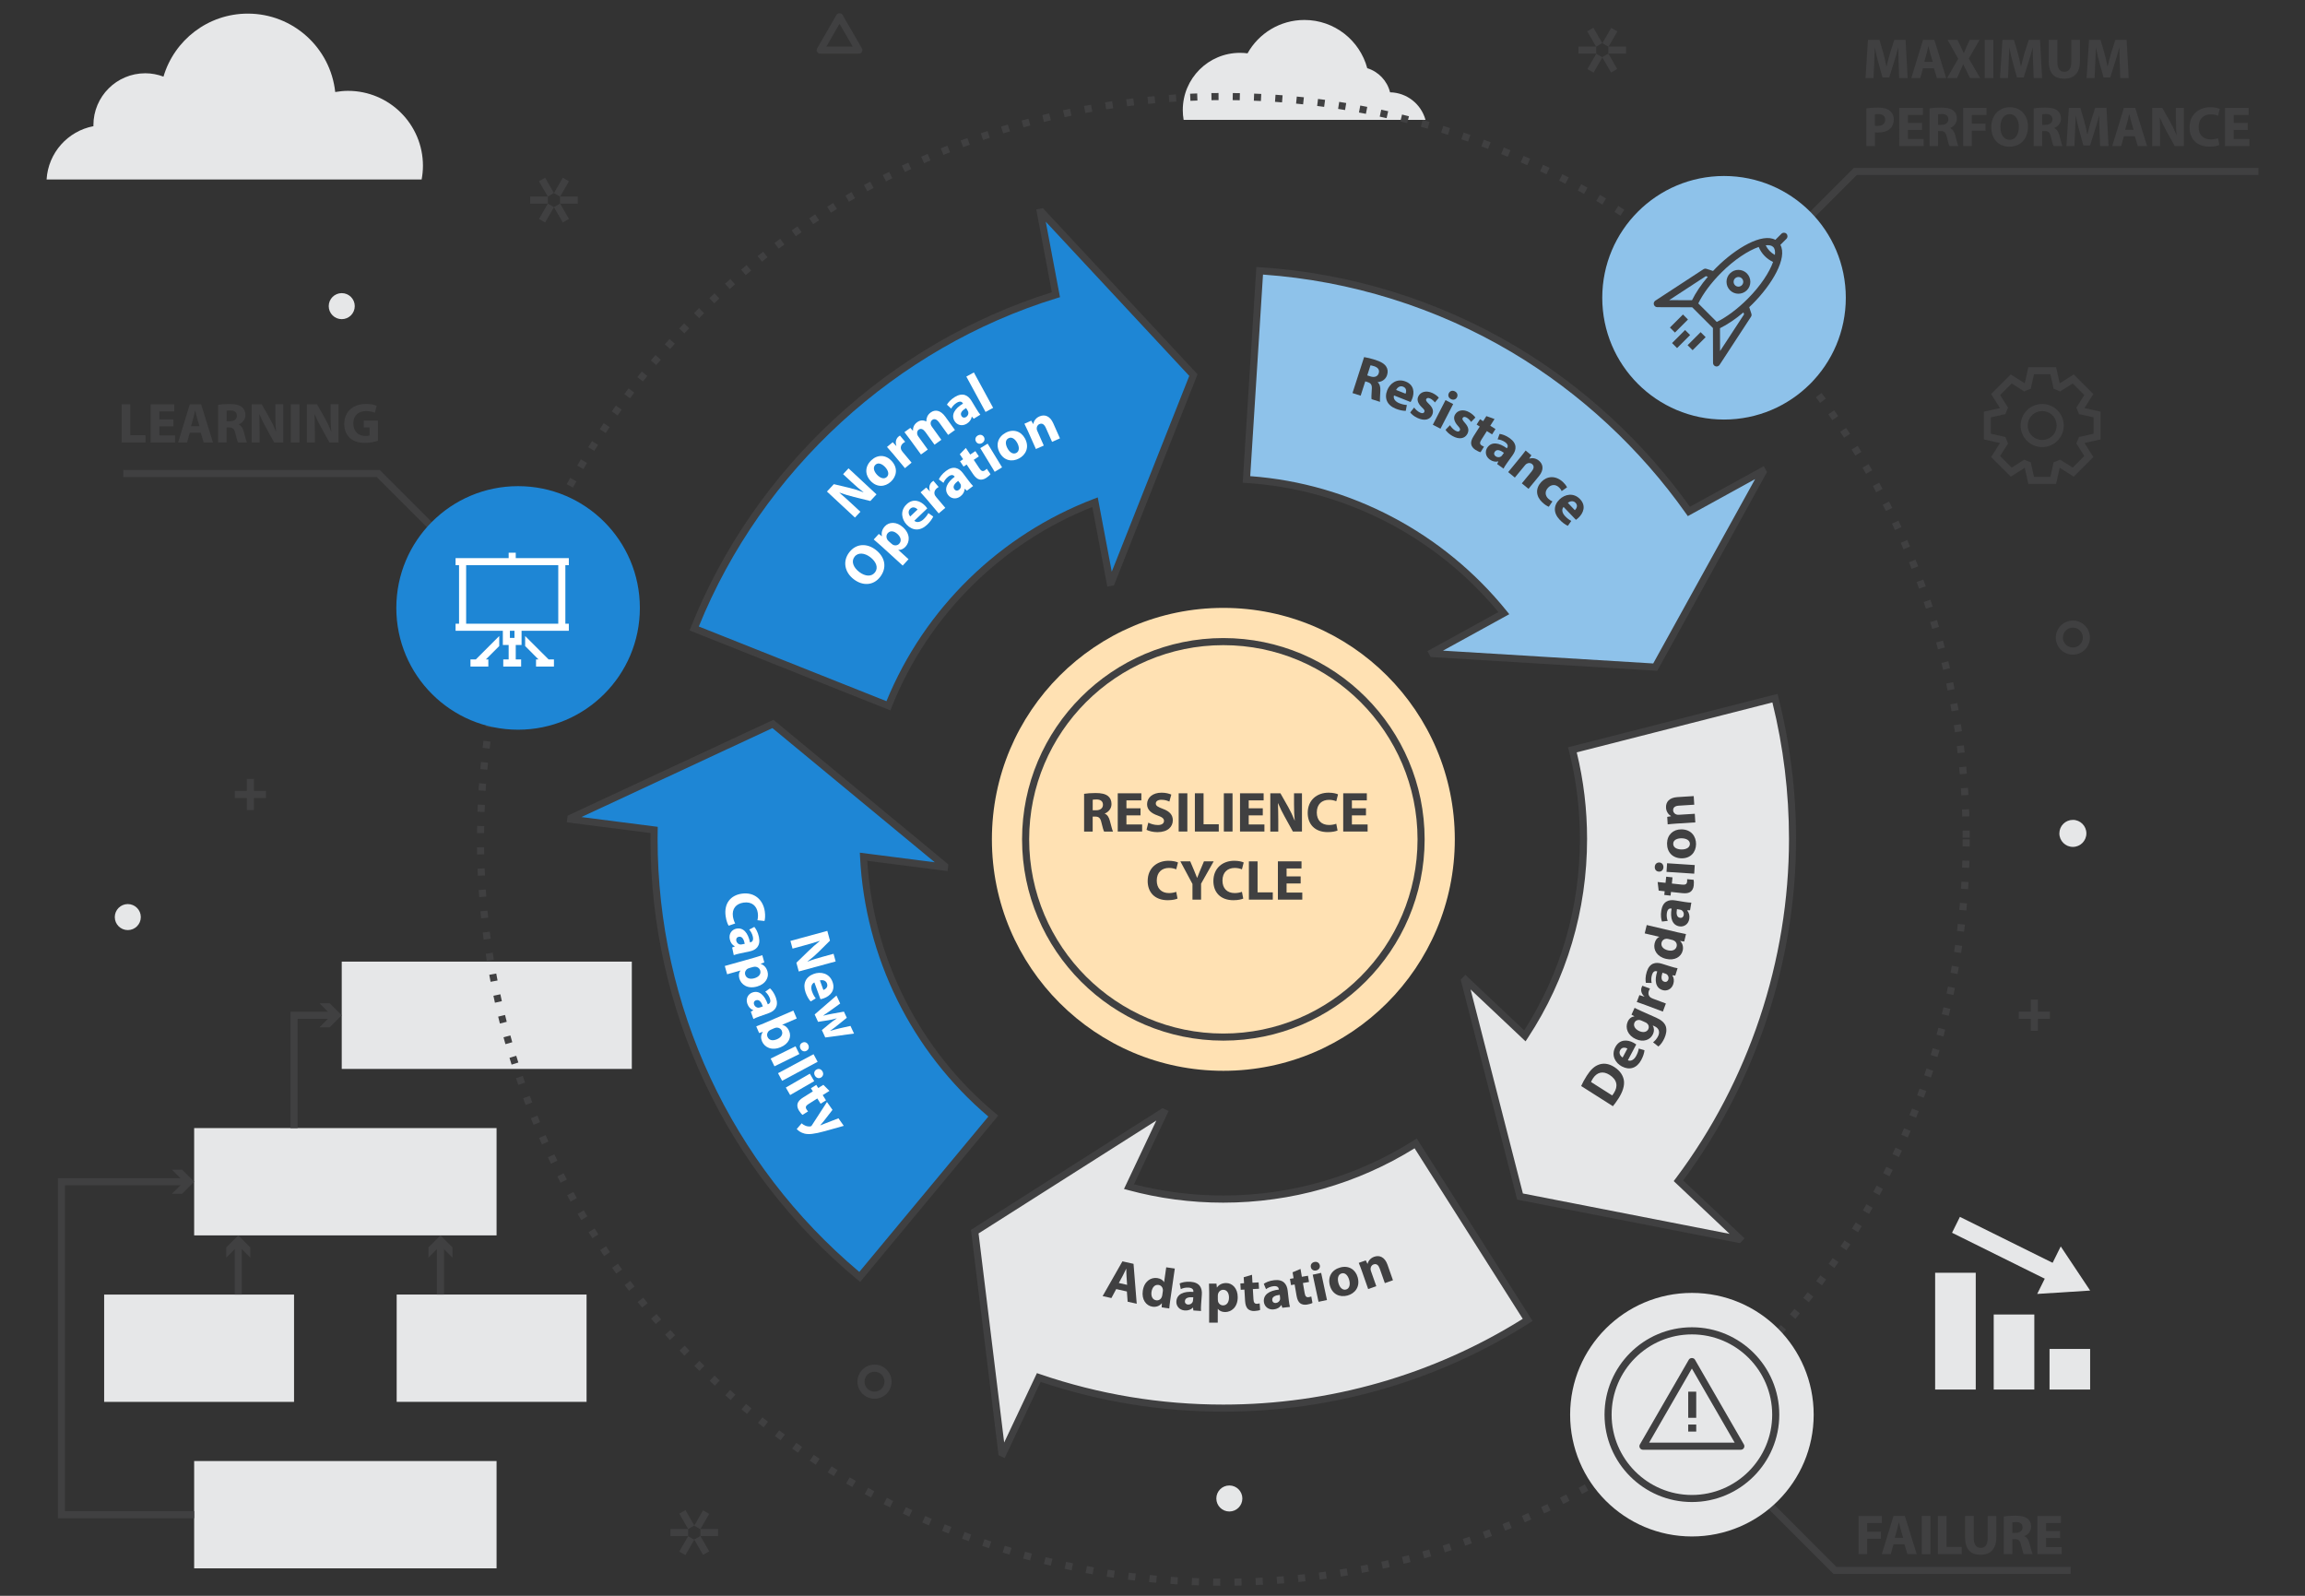 <?xml version="1.0" encoding="utf-8"?>
<!-- Generator: Adobe Illustrator 24.0.0, SVG Export Plug-In . SVG Version: 6.00 Build 0)  -->
<svg version="1.1" xmlns="http://www.w3.org/2000/svg" xmlns:xlink="http://www.w3.org/1999/xlink" x="0px" y="0px"
	 viewBox="0 0 650 450" style="enable-background:new 0 0 650 450;" xml:space="preserve">
<rect x="0" y="0" width="650" height="450" fill="#333333" stroke="none"/>
<style type="text/css">
	.st0{fill:#FFFFFF;}
	.st1{fill:#E6E7E8;}
	.st2{fill:none;stroke:#404041;stroke-width:2;stroke-miterlimit:10;}
	.st3{fill:#404041;}
	.st4{fill:#E5E9F7;}
	.st5{fill:#EFF1F7;}
	.st6{fill:#8ED1D8;}
	.st7{fill:#76B5ED;}
	.st8{fill:#A6E0F4;}
	.st9{fill:none;stroke:#76B5ED;stroke-width:5;stroke-linecap:round;stroke-miterlimit:10;stroke-dasharray:0,8;}
	.st10{fill:#DCDDE3;}
	.st11{fill:#659BCC;}
	.st12{fill:#BBD9F9;}
	.st13{fill:none;stroke:#76B5ED;stroke-miterlimit:10;}
	.st14{fill:none;stroke:#FFFFFF;stroke-width:4.964;stroke-miterlimit:10;}
	.st15{fill:none;stroke:#76B5ED;stroke-width:5;stroke-miterlimit:10;}
	.st16{fill:#326CE5;}
	.st17{fill:#FBD2D3;}
	.st18{fill:none;stroke:#FBD2D3;stroke-width:30;stroke-miterlimit:10;}
	.st19{fill:#FFFFFF;stroke:#404041;stroke-width:2;stroke-miterlimit:10;}
	.st20{fill:#E1E4F9;}
	.st21{fill:#8EC2EA;}
	.st22{fill:#E6E7E8;stroke:#404041;stroke-width:2;stroke-miterlimit:10;}
	.st23{opacity:0.5;}
	.st24{fill:#CDDEFF;stroke:#404041;stroke-width:2;stroke-miterlimit:10;}
	.st25{fill:none;stroke:#717888;stroke-width:2;stroke-miterlimit:10;}
	.st26{fill:#717888;}
	.st27{fill:#FAFBFB;}
	.st28{fill:#CDDEFF;}
	.st29{fill:#D6F8ED;}
	.st30{fill:#FFFFFF;stroke:#717888;stroke-width:2;stroke-miterlimit:10;}
	.st31{fill:#FFE1B3;}
	.st32{fill:#BBBDBF;}
	.st33{fill:#C8B9DC;}
	.st34{fill:#FFE1B3;stroke:#717888;stroke-width:2;stroke-miterlimit:10;}
	.st35{fill:#FBD2D3;stroke:#717888;stroke-width:2;stroke-miterlimit:10;}
	.st36{fill:#EDC6C7;}
	.st37{fill:none;stroke:#717888;stroke-width:4;stroke-linecap:round;stroke-miterlimit:10;}
	.st38{fill:#CDDEFF;stroke:#717888;stroke-width:2;stroke-miterlimit:10;}
	.st39{fill:none;stroke:#717888;stroke-width:2;stroke-linejoin:round;stroke-miterlimit:10;}
	.st40{fill:#D6F8ED;stroke:#717888;stroke-width:2;stroke-miterlimit:10;}
	.st41{fill:#E6E7E8;stroke:#717888;stroke-width:2;stroke-miterlimit:10;}
	.st42{fill:#1E86D5;}
	.st43{fill:#232F3E;}
	.st44{fill:#FFE1B3;stroke:#404041;stroke-width:2;stroke-miterlimit:10;}
	.st45{fill:none;stroke:#404041;stroke-width:4;stroke-linecap:round;stroke-miterlimit:10;}
	.st46{fill:none;stroke:#404041;stroke-width:2;stroke-linejoin:round;stroke-miterlimit:10;}
	.st47{fill:#8EC2EA;stroke:#404041;stroke-width:2;stroke-miterlimit:10;}
	.st48{fill-rule:evenodd;clip-rule:evenodd;fill:#FFFFFF;}
	.st49{fill:none;stroke:#404041;stroke-width:2;stroke-miterlimit:10;stroke-dasharray:1.902,3.804;}
	.st50{fill:none;stroke:#404041;stroke-width:2;stroke-miterlimit:10;stroke-dasharray:2.075,4.149;}
	.st51{fill:none;stroke:#1E86D5;stroke-width:70;stroke-miterlimit:10;}
	.st52{fill:none;stroke:#404041;stroke-width:2;stroke-miterlimit:10;stroke-dasharray:2,4;}
	.st53{fill:none;stroke:#E6E7E8;stroke-width:2;stroke-miterlimit:10;}
	.st54{fill:none;stroke:#E6E7E8;stroke-width:2;stroke-linecap:round;stroke-miterlimit:10;}
	.st55{fill:none;stroke:#E6E7E8;stroke-width:2;stroke-linejoin:round;stroke-miterlimit:10;}
	.st56{fill:none;stroke:#E6E7E8;stroke-width:5;stroke-miterlimit:10;}
	.st57{fill:none;stroke:#FFFFFF;stroke-width:2;stroke-miterlimit:10;}
	.st58{fill:none;stroke:#404041;stroke-width:2;stroke-linecap:round;stroke-miterlimit:10;}
</style>
<g id="Layer_2">
</g>
<g id="Layer_1">
	<g>
		<path class="st1" d="M333.78,33.8c-0.16-0.9-0.24-1.83-0.24-2.77c0-8.91,7.22-16.13,16.13-16.13c0.72,0,1.44,0.05,2.13,0.14
			c3.14-5.61,9.14-9.41,16.03-9.41c8.49,0,15.63,5.77,17.73,13.6c3.18,0.97,5.63,3.56,6.43,6.8c4.78,0.09,8.78,3.35,9.99,7.77
			H333.78z"/>
		<g>
			<rect x="96.37" y="271.17" class="st1" width="81.8" height="30.26"/>
			<rect x="54.75" y="318.11" class="st1" width="85.28" height="30.26"/>
			<rect x="54.75" y="412" class="st1" width="85.28" height="30.26"/>
			<rect x="29.37" y="365.06" class="st1" width="53.55" height="30.26"/>
			
				<rect x="111.87" y="365.06" transform="matrix(-1 -4.500945e-11 4.500945e-11 -1 277.279 760.371)" class="st1" width="53.55" height="30.26"/>
			<g>
				<g>
					<polygon class="st3" points="83.92,318.11 81.92,318.11 81.92,285.3 94.08,285.3 94.08,287.3 83.92,287.3 					"/>
				</g>
				<g>
					<polygon class="st3" points="90.1,289.69 93.49,286.3 90.1,282.91 92.98,282.91 96.37,286.3 92.98,289.69 					"/>
				</g>
			</g>
			<g>
				<g>
					<rect x="66.19" y="350.66" class="st3" width="2" height="14.4"/>
				</g>
				<g>
					<polygon class="st3" points="63.8,354.64 67.19,351.25 70.58,354.64 70.58,351.76 67.19,348.37 63.8,351.76 					"/>
				</g>
			</g>
			<g>
				<g>
					<rect x="123.21" y="350.66" class="st3" width="2" height="14.4"/>
				</g>
				<g>
					<polygon class="st3" points="120.82,354.64 124.21,351.25 127.6,354.64 127.6,351.76 124.21,348.37 120.82,351.76 					"/>
				</g>
			</g>
			<g>
				<g>
					<polygon class="st3" points="54.75,428.13 16.32,428.13 16.32,332.24 52.47,332.24 52.47,334.24 18.32,334.24 18.32,426.13 
						54.75,426.13 					"/>
				</g>
				<g>
					<polygon class="st3" points="48.48,336.63 51.88,333.24 48.48,329.85 51.36,329.85 54.75,333.24 51.36,336.63 					"/>
				</g>
			</g>
		</g>
		<g>
			<path class="st3" d="M524.1,427.49h6.58v2h-4.14v2.46h3.87v1.98h-3.87v4.33h-2.44V427.49z"/>
			<path class="st3" d="M533.96,435.49l-0.77,2.76h-2.52l3.29-10.77h3.2l3.34,10.77h-2.62l-0.83-2.76H533.96z M536.69,433.67
				l-0.67-2.29c-0.19-0.64-0.38-1.44-0.54-2.08h-0.03c-0.16,0.64-0.32,1.45-0.5,2.08l-0.64,2.29H536.69z"/>
			<path class="st3" d="M544.38,427.49v10.77h-2.44v-10.77H544.38z"/>
			<path class="st3" d="M546.49,427.49h2.44v8.72h4.28v2.04h-6.73V427.49z"/>
			<path class="st3" d="M556.59,427.49v6.2c0,1.85,0.7,2.8,1.95,2.8c1.28,0,1.98-0.89,1.98-2.8v-6.2h2.43v6.04
				c0,3.32-1.68,4.9-4.49,4.9c-2.72,0-4.31-1.5-4.31-4.94v-6.01H556.59z"/>
			<path class="st3" d="M565.06,427.63c0.78-0.13,1.95-0.22,3.24-0.22c1.6,0,2.72,0.24,3.48,0.85c0.64,0.51,0.99,1.26,0.99,2.25
				c0,1.37-0.97,2.32-1.9,2.65v0.05c0.75,0.3,1.17,1.02,1.44,2.01c0.33,1.21,0.67,2.62,0.88,3.04h-2.49
				c-0.18-0.3-0.43-1.18-0.75-2.51c-0.29-1.34-0.75-1.71-1.74-1.73h-0.74v4.23h-2.41V427.63z M567.47,432.26h0.96
				c1.21,0,1.93-0.61,1.93-1.55c0-0.99-0.67-1.49-1.79-1.5c-0.59,0-0.93,0.05-1.1,0.08V432.26z"/>
			<path class="st3" d="M580.94,433.7h-3.96v2.56h4.42v2h-6.87v-10.77h6.65v2h-4.2v2.24h3.96V433.7z"/>
		</g>
		<g>
			<polygon class="st3" points="583.93,443.84 517.04,443.84 483.77,410.57 485.18,409.15 517.86,441.84 583.93,441.84 			"/>
		</g>
		<g class="st23">
			<circle class="st1" cx="410.95" cy="117.99" r="13.18"/>
		</g>
		<g>
			<g>
				<g>
					<rect x="189.07" y="431.16" class="st3" width="5" height="2"/>
				</g>
				<g>
					<rect x="197.5" y="431.16" class="st3" width="5" height="2"/>
				</g>
			</g>
			<g>
				<g>
					
						<rect x="191.18" y="434.81" transform="matrix(0.5 -0.866 0.866 0.5 -280.589 385.68)" class="st3" width="5" height="2"/>
				</g>
				<g>
					
						<rect x="195.39" y="427.52" transform="matrix(0.5 -0.866 0.866 0.5 -272.165 385.68)" class="st3" width="5" height="2"/>
				</g>
			</g>
			<g>
				<g>
					<rect x="196.89" y="433.31" transform="matrix(0.866 -0.5 0.5 0.866 -191.395 157.335)" class="st3" width="2" height="5"/>
				</g>
				<g>
					<rect x="192.68" y="426.02" transform="matrix(0.866 -0.5 0.5 0.866 -188.311 154.251)" class="st3" width="2" height="5"/>
				</g>
			</g>
		</g>
		<g>
			<g>
				<g>
					<rect x="149.5" y="55.42" class="st3" width="5" height="2"/>
				</g>
				<g>
					<rect x="157.92" y="55.42" class="st3" width="5" height="2"/>
				</g>
			</g>
			<g>
				<g>
					
						<rect x="151.6" y="59.06" transform="matrix(0.5 -0.866 0.866 0.5 25.043 163.502)" class="st3" width="5" height="2"/>
				</g>
				<g>
					
						<rect x="155.82" y="51.77" transform="matrix(0.5 -0.866 0.866 0.5 33.468 163.502)" class="st3" width="5" height="2"/>
				</g>
			</g>
			<g>
				<g>
					<rect x="157.32" y="57.57" transform="matrix(0.866 -0.5 0.5 0.866 -8.822 87.206)" class="st3" width="2" height="5"/>
				</g>
				<g>
					<rect x="153.1" y="50.27" transform="matrix(0.866 -0.5 0.5 0.866 -5.739 84.122)" class="st3" width="2" height="5"/>
				</g>
			</g>
		</g>
		<g>
			<g>
				<g>
					<rect x="445.12" y="13.13" class="st3" width="5" height="2"/>
				</g>
				<g>
					<rect x="453.54" y="13.13" class="st3" width="5" height="2"/>
				</g>
			</g>
			<g>
				<g>
					
						<rect x="447.22" y="16.78" transform="matrix(0.5 -0.866 0.866 0.5 209.5 398.385)" class="st3" width="5" height="2"/>
				</g>
				<g>
					
						<rect x="451.44" y="9.49" transform="matrix(0.5 -0.866 0.866 0.5 217.923 398.384)" class="st3" width="5" height="2"/>
				</g>
			</g>
			<g>
				<g>
					<rect x="452.94" y="15.28" transform="matrix(0.866 -0.5 0.5 0.866 51.927 229.352)" class="st3" width="2" height="5"/>
				</g>
				<g>
					<rect x="448.72" y="7.99" transform="matrix(0.866 -0.5 0.5 0.866 55.01 226.269)" class="st3" width="2" height="5"/>
				</g>
			</g>
		</g>
		<g>
			<g>
				<g>
					<path class="st3" d="M579.81,136.47h-7.82l-1.02-4.56l-3.95,2.5l-5.53-5.53l2.5-3.95l-4.56-1.02v-7.82l4.56-1.02l-2.5-3.95
						l5.53-5.53l3.95,2.5l1.02-4.56h7.82l1.02,4.56l3.95-2.5l5.53,5.53l-2.5,3.95l4.56,1.02v7.82l-4.56,1.02l2.5,3.95l-5.53,5.53
						l-3.95-2.5L579.81,136.47z M573.58,134.47h4.62l0.92-4.11l0.51-0.19c0.27-0.1,0.54-0.21,0.81-0.33l0.5-0.23l3.55,2.25
						l3.27-3.27l-2.25-3.55l0.23-0.49c0.12-0.27,0.23-0.54,0.33-0.81l0.19-0.51l4.11-0.92v-4.62l-4.11-0.92l-0.19-0.51
						c-0.1-0.27-0.21-0.54-0.33-0.81l-0.23-0.49l2.25-3.55l-3.27-3.27l-3.55,2.25l-0.5-0.23c-0.26-0.12-0.53-0.23-0.81-0.33
						l-0.51-0.19l-0.92-4.11h-4.62l-0.92,4.11l-0.51,0.19c-0.27,0.1-0.54,0.21-0.81,0.33l-0.5,0.23l-3.55-2.25l-3.27,3.27l2.25,3.55
						l-0.23,0.49c-0.12,0.27-0.23,0.54-0.33,0.81l-0.19,0.51l-4.11,0.92v4.62l4.11,0.92l0.19,0.51c0.1,0.27,0.21,0.54,0.33,0.81
						l0.23,0.49l-2.25,3.55l3.27,3.27l3.55-2.25l0.5,0.23c0.27,0.12,0.54,0.23,0.81,0.33l0.51,0.19L573.58,134.47z"/>
				</g>
				<g>
					<path class="st3" d="M575.89,126.08c-1.56,0-3.12-0.59-4.3-1.78c-2.37-2.37-2.37-6.23,0-8.6c2.37-2.37,6.23-2.37,8.6,0l0,0
						c2.37,2.37,2.37,6.23,0,8.6C579.01,125.48,577.45,126.08,575.89,126.08z M575.89,115.92c-1.05,0-2.09,0.4-2.89,1.19
						c-1.59,1.59-1.59,4.18,0,5.77c1.59,1.59,4.18,1.59,5.78,0c1.59-1.59,1.59-4.18,0-5.77l0,0
						C577.99,116.31,576.94,115.92,575.89,115.92z"/>
				</g>
			</g>
		</g>
		<g>
			<path class="st3" d="M242.19,15.13h-10.88c-0.36,0-0.69-0.19-0.87-0.5s-0.18-0.69,0-1l5.44-9.42c0.36-0.62,1.38-0.62,1.73,0
				l5.44,9.42c0.18,0.31,0.18,0.69,0,1S242.54,15.13,242.19,15.13z M233.04,13.13h7.41l-3.71-6.42L233.04,13.13z"/>
		</g>
		<g>
			<path class="st3" d="M246.61,394.43c-2.65,0-4.81-2.16-4.81-4.81c0-2.65,2.16-4.81,4.81-4.81s4.81,2.16,4.81,4.81
				C251.43,392.27,249.27,394.43,246.61,394.43z M246.61,386.81c-1.55,0-2.81,1.26-2.81,2.81c0,1.55,1.26,2.81,2.81,2.81
				s2.81-1.26,2.81-2.81C249.43,388.07,248.16,386.81,246.61,386.81z"/>
		</g>
		<circle class="st1" cx="584.54" cy="235.01" r="3.81"/>
		<g>
			<path class="st3" d="M584.54,184.61c-2.65,0-4.81-2.16-4.81-4.81c0-2.65,2.16-4.81,4.81-4.81s4.81,2.16,4.81,4.81
				C589.35,182.45,587.19,184.61,584.54,184.61z M584.54,176.98c-1.55,0-2.81,1.26-2.81,2.81c0,1.55,1.26,2.81,2.81,2.81
				s2.81-1.26,2.81-2.81C587.35,178.24,586.09,176.98,584.54,176.98z"/>
		</g>
		<circle class="st1" cx="36.04" cy="258.61" r="3.67"/>
		<circle class="st1" cx="96.37" cy="86.33" r="3.67"/>
		<circle class="st1" cx="346.67" cy="422.56" r="3.67"/>
		<g>
			<g>
				<rect x="569.27" y="285.29" class="st3" width="8.79" height="2"/>
			</g>
			<g>
				<rect x="572.67" y="281.89" class="st3" width="2" height="8.79"/>
			</g>
		</g>
		<g>
			<g>
				<rect x="66.21" y="223.04" class="st3" width="8.79" height="2"/>
			</g>
			<g>
				<rect x="69.6" y="219.64" class="st3" width="2" height="8.79"/>
			</g>
		</g>
		<g>
			<path class="st42" d="M308.81,141.62l4.27,22.64l0.34-0.06l23.13-58.42l-42.81-45.99l-0.34,0.06l4.38,23.26
				c-46.18,14.2-84.05,49-102,94.12l54.77,21.8C261.1,172.53,282.47,151.67,308.81,141.62z"/>
			<path class="st1" d="M344.98,338.13c-9.06,0-17.96-1.18-26.57-3.51l9.85-20.85l-0.31-0.15l-53.03,33.69l7.64,62.37l0.31,0.15
				l10.11-21.39c16.71,5.73,34.17,8.63,52.01,8.63c30.51,0,60.2-8.6,85.85-24.87l-31.57-49.78
				C383.06,332.7,364.29,338.13,344.98,338.13z"/>
			<path class="st1" d="M505.51,236.56c0-13.45-1.67-26.8-4.96-39.7l-57.12,14.57c2.07,8.14,3.13,16.59,3.13,25.13
				c0,20.07-5.69,39.07-16.52,55.54l-16.75-15.8l-0.24,0.25l15.61,60.86l61.66,12.05l0.24-0.25l-17.23-16.26
				C494.12,305.29,505.51,271.3,505.51,236.56z"/>
			<path class="st42" d="M243.54,241.6l22.82,2.92l0.04-0.34l-48.43-40.03l-56.96,26.53l-0.04,0.34l23.52,3.01
				c-0.01,0.84-0.03,1.69-0.03,2.53c0,47.88,21.14,92.9,58,123.52l37.67-45.35C258.09,296.43,244.93,270,243.54,241.6z"/>
			<path class="st21" d="M424.11,172.9l-20.2,11.1l0.17,0.3l62.72,3.82l30.4-54.99l-0.17-0.3l-20.74,11.4
				c-12.99-18.43-29.92-34.15-49.27-45.67c-21.7-12.92-46.51-20.59-71.75-22.19l-3.72,58.83
				C379.9,136.99,406.34,150.88,424.11,172.9z"/>
		</g>
		<g>
			<g>
				<path class="st3" d="M251.09,200.32l-56.63-22.54l0.37-0.93c17.82-44.77,55.83-80.01,101.79-94.44l-4.4-23.36l1.87-0.35
					l43.61,46.85l-23.57,59.52l-1.87,0.35l-4.23-22.45c-25.75,10.19-46.33,30.68-56.57,56.41L251.09,200.32z M197.06,176.67
					l52.92,21.06c10.71-26.17,31.97-46.93,58.46-57.04l1.12-0.43l3.95,20.96L335.37,106L294.9,62.52l4.01,21.28l-0.85,0.26
					C252.6,98.04,214.92,132.62,197.06,176.67z"/>
			</g>
			<g>
				<path class="st3" d="M283.31,411.17l-1.72-0.81l-0.07-0.55l-7.71-63l54.03-34.33l1.71,0.81l-9.77,20.67
					c8.17,2.1,16.63,3.17,25.16,3.17c19.12,0,37.71-5.38,53.74-15.55l0.84-0.54l32.65,51.47l-0.84,0.54
					c-25.81,16.37-55.69,25.03-86.39,25.03c-17.6,0-34.92-2.83-51.49-8.4L283.31,411.17z M275.95,347.82l7.22,58.96l9.24-19.57
					l0.85,0.29c16.61,5.69,34,8.58,51.68,8.58c29.99,0,59.17-8.36,84.47-24.18l-30.5-48.09c-16.16,10.03-34.8,15.33-53.97,15.33
					c-9.11,0-18.14-1.19-26.83-3.55l-1.15-0.31l9.12-19.3L275.95,347.82z"/>
			</g>
			<g>
				<path class="st3" d="M490.65,350.56l-62.82-12.28l-15.91-62.01l1.3-1.38l16.6,15.67c10.28-16.05,15.71-34.69,15.71-53.98
					c0-8.45-1.04-16.82-3.1-24.88l-0.25-0.97l59.06-15.06l0.25,0.97c3.31,12.98,4.99,26.42,4.99,39.95
					c0,34.46-11.3,68.62-31.84,96.28l17.31,16.33L490.65,350.56z M429.45,336.55l58.29,11.39l-15.76-14.88l0.54-0.71
					c20.62-27.44,31.97-61.46,31.97-95.79c0-13.03-1.58-25.97-4.68-38.48l-55.18,14.08c1.94,7.92,2.92,16.13,2.92,24.41
					c0,20.09-5.77,39.48-16.69,56.08l-0.66,1l-15.5-14.63L429.45,336.55z"/>
			</g>
			<g>
				<path class="st3" d="M242.56,361.49l-0.77-0.64c-37.09-30.81-58.36-76.11-58.36-124.29c0-0.55,0.01-1.1,0.02-1.65l-23.62-3.02
					l0.24-1.88l58.03-27.03l49.34,40.78l-0.24,1.88l-22.63-2.9c1.69,27.6,14.83,53.5,36.16,71.22l0.77,0.64L242.56,361.49z
					 M163.96,230.4l21.52,2.76l-0.02,1.55c-0.01,0.62-0.02,1.24-0.02,1.85c0,47.25,20.72,91.7,56.88,122.11l36.39-43.81
					c-21.62-18.32-34.79-44.95-36.18-73.22l-0.06-1.19l21.13,2.71l-45.78-37.84L163.96,230.4z"/>
			</g>
			<g>
				<path class="st3" d="M467.34,189.16l-63.9-3.89l-0.92-1.66l20.03-11.01c-17.71-21.41-43.56-34.66-71.11-36.41l-1-0.06
					l3.85-60.83l1,0.06c25.4,1.61,50.37,9.33,72.2,22.33c19.11,11.38,36.06,27.01,49.06,45.22l20.83-11.45l0.91,1.66L467.34,189.16z
					 M406.91,183.48l59.29,3.61l28.73-51.98l-18.97,10.43l-0.52-0.73c-12.91-18.3-29.84-34-48.97-45.39
					c-21.28-12.67-45.57-20.26-70.31-21.99l-3.6,56.84c28.12,2.06,54.42,15.87,72.3,38l0.75,0.93L406.91,183.48z"/>
			</g>
		</g>
		<circle class="st31" cx="344.98" cy="236.69" r="65.27"/>
		<g>
			<path class="st3" d="M344.98,293.45c-31.3,0-56.76-25.46-56.76-56.76s25.46-56.76,56.76-56.76s56.76,25.46,56.76,56.76
				S376.28,293.45,344.98,293.45z M344.98,181.93c-30.2,0-54.76,24.57-54.76,54.76s24.57,54.76,54.76,54.76s54.76-24.57,54.76-54.76
				S375.18,181.93,344.98,181.93z"/>
		</g>
		<g>
			<path class="st3" d="M384.67,100.7c0.79,0.12,1.93,0.38,3.16,0.78c1.52,0.49,2.52,1.06,3.06,1.87c0.45,0.68,0.56,1.51,0.25,2.45
				c-0.42,1.31-1.64,1.91-2.62,1.95l-0.02,0.05c0.62,0.52,0.8,1.33,0.75,2.36c-0.05,1.26-0.16,2.7-0.09,3.16l-2.38-0.76
				c-0.07-0.34-0.05-1.26,0.05-2.62c0.14-1.37-0.19-1.86-1.13-2.18l-0.7-0.22l-1.3,4.04l-2.3-0.74L384.67,100.7z M385.56,105.86
				l0.91,0.29c1.16,0.37,2.03,0.01,2.32-0.89c0.3-0.94-0.18-1.62-1.25-1.98c-0.56-0.18-0.9-0.24-1.07-0.26L385.56,105.86z"/>
			<path class="st3" d="M393.1,111.51c-0.3,0.97,0.45,1.78,1.5,2.2c0.77,0.31,1.44,0.45,2.13,0.5l-0.31,1.65
				c-0.86,0-1.83-0.21-2.81-0.6c-2.47-0.98-3.31-2.97-2.41-5.24c0.73-1.84,2.68-3.43,5.21-2.42c2.35,0.93,2.52,3.11,1.8,4.91
				c-0.15,0.39-0.33,0.71-0.43,0.86L393.1,111.51z M396.37,111.02c0.22-0.55,0.35-1.57-0.7-1.98c-0.95-0.38-1.68,0.33-1.98,0.92
				L396.37,111.02z"/>
			<path class="st3" d="M398.78,114.92c0.29,0.44,1,1.12,1.65,1.42c0.67,0.31,1.05,0.2,1.22-0.16c0.17-0.36,0.03-0.64-0.67-1.3
				c-1.24-1.17-1.44-2.23-1.03-3.07c0.61-1.32,2.21-1.8,3.97-0.99c0.83,0.38,1.48,0.92,1.82,1.33l-1.1,1.34
				c-0.24-0.32-0.74-0.84-1.35-1.12c-0.54-0.25-0.94-0.17-1.11,0.19c-0.15,0.33,0.04,0.64,0.77,1.35c1.13,1.09,1.39,2.04,0.92,3.09
				c-0.61,1.32-2.11,1.81-4.14,0.87c-0.93-0.43-1.66-1.02-2.06-1.56L398.78,114.92z"/>
			<path class="st3" d="M404.05,119.78l3.58-6.95l2.16,1.11l-3.58,6.95L404.05,119.78z M410.86,112.05
				c-0.31,0.6-1.01,0.85-1.72,0.48c-0.68-0.35-0.89-1.07-0.57-1.66c0.31-0.63,1.01-0.87,1.7-0.51
				C410.97,110.72,411.17,111.41,410.86,112.05z"/>
			<path class="st3" d="M408.89,119.9c0.26,0.46,0.9,1.2,1.53,1.55c0.64,0.36,1.03,0.29,1.23-0.05c0.2-0.35,0.09-0.63-0.56-1.35
				c-1.13-1.27-1.24-2.35-0.77-3.14c0.72-1.26,2.35-1.61,4.03-0.65c0.79,0.45,1.4,1.04,1.7,1.48l-1.21,1.25
				c-0.21-0.34-0.67-0.9-1.25-1.23c-0.52-0.29-0.93-0.25-1.13,0.1c-0.18,0.32-0.01,0.64,0.65,1.4c1.04,1.18,1.21,2.14,0.65,3.15
				c-0.72,1.26-2.25,1.63-4.2,0.52c-0.89-0.51-1.57-1.15-1.93-1.72L408.89,119.9z"/>
			<path class="st3" d="M421.45,118.16l-1.2,1.89l1.47,0.94l-0.96,1.51l-1.47-0.94l-1.52,2.39c-0.51,0.8-0.55,1.28,0.07,1.68
				c0.26,0.16,0.47,0.26,0.64,0.33l-0.97,1.56c-0.34-0.06-0.87-0.31-1.45-0.67c-0.66-0.42-1.07-1-1.18-1.55
				c-0.13-0.63,0.09-1.39,0.68-2.32l1.72-2.7l-0.88-0.56l0.96-1.51l0.88,0.56l0.91-1.43L421.45,118.16z"/>
			<path class="st3" d="M422.19,130.86l0.34-0.72l-0.04-0.03c-0.78,0.21-1.63,0.02-2.38-0.52c-1.29-0.92-1.38-2.41-0.66-3.42
				c1.18-1.65,3.23-1.39,5.48,0.24l0.06-0.09c0.24-0.34,0.4-0.95-0.57-1.65c-0.65-0.46-1.5-0.74-2.1-0.77l0.55-1.54
				c0.62,0.07,1.72,0.38,2.87,1.21c2.12,1.52,1.91,3.25,0.84,4.75l-1.58,2.21c-0.44,0.61-0.83,1.22-1.02,1.62L422.19,130.86z
				 M424.1,127.69c-1.03-0.76-2.02-1.09-2.56-0.32c-0.36,0.51-0.2,1,0.24,1.31c0.49,0.35,1.13,0.32,1.55,0.01
				c0.1-0.09,0.2-0.19,0.28-0.31L424.1,127.69z"/>
			<path class="st3" d="M428.68,129.02c0.62-0.75,1.12-1.42,1.54-1.97l1.63,1.34l-0.6,0.9l0.04,0.03c0.56-0.18,1.66-0.25,2.66,0.57
				c1.24,1.02,1.49,2.59,0.03,4.38l-2.95,3.58l-1.88-1.55l2.76-3.35c0.64-0.78,0.8-1.53,0.13-2.09c-0.52-0.43-1.12-0.32-1.53-0.08
				c-0.14,0.07-0.32,0.24-0.46,0.41l-2.87,3.48l-1.88-1.54L428.68,129.02z"/>
			<path class="st3" d="M436.76,142.9c-0.45-0.15-1.15-0.59-1.83-1.23c-1.85-1.72-1.98-3.95-0.3-5.75c1.56-1.67,3.98-1.97,6.12,0.01
				c0.47,0.44,0.91,1,1.15,1.49l-1.51,1.06c-0.12-0.29-0.36-0.67-0.83-1.1c-0.94-0.87-2.17-0.77-3.03,0.17
				c-0.98,1.05-0.79,2.26,0.07,3.07c0.42,0.39,0.81,0.63,1.18,0.77L436.76,142.9z"/>
			<path class="st3" d="M440.92,142.95c-0.67,0.75-0.34,1.8,0.45,2.62c0.57,0.6,1.12,1.01,1.72,1.34l-0.97,1.37
				c-0.78-0.36-1.57-0.95-2.3-1.72c-1.83-1.92-1.77-4.08,0-5.77c1.43-1.37,3.87-1.99,5.75-0.03c1.74,1.83,0.98,3.88-0.42,5.22
				c-0.3,0.29-0.6,0.51-0.75,0.6L440.92,142.95z M444.1,143.87c0.43-0.41,0.97-1.28,0.2-2.09c-0.71-0.74-1.67-0.4-2.18,0.01
				L444.1,143.87z"/>
		</g>
		<g>
			<path class="st0" d="M241.09,145.95l-7.89-7.34l1.94-2.08l4.42,1.05c1.27,0.3,2.69,0.75,3.9,1.23l0.03-0.04
				c-1.15-0.85-2.25-1.81-3.43-2.91l-2.31-2.15l1.53-1.64l7.89,7.34l-1.74,1.87l-4.61-1.14c-1.28-0.32-2.78-0.75-4.06-1.22
				l-0.02,0.05c1.09,0.92,2.22,1.93,3.51,3.13l2.38,2.21L241.09,145.95z"/>
			<path class="st0" d="M251.41,129.95c1.95,2.1,1.36,4.44-0.18,5.87c-1.68,1.56-3.99,1.66-5.71-0.19s-1.61-4.17,0.23-5.88
				C247.51,128.12,249.8,128.23,251.41,129.95z M247.31,133.87c0.92,0.98,2.01,1.34,2.77,0.63c0.69-0.64,0.49-1.75-0.47-2.78
				c-0.8-0.86-1.93-1.42-2.74-0.66C246.03,131.86,246.53,133.03,247.31,133.87z"/>
			<path class="st0" d="M251.83,127.98c-0.74-0.88-1.24-1.44-1.7-1.94l1.61-1.34l0.99,1.05l0.05-0.04
				c-0.42-1.13,0.01-2.11,0.59-2.59c0.17-0.14,0.26-0.22,0.41-0.3l1.47,1.76c-0.16,0.09-0.34,0.2-0.55,0.37
				c-0.69,0.57-0.85,1.33-0.49,2.01c0.08,0.14,0.19,0.3,0.31,0.45l2.54,3.05l-1.87,1.56L251.83,127.98z"/>
			<path class="st0" d="M256.56,123.85c-0.57-0.79-1.08-1.45-1.51-1.99l1.66-1.2l0.71,0.79l0.04-0.03c-0.02-0.6,0.11-1.6,1.2-2.38
				c0.82-0.59,1.77-0.64,2.52-0.18l0.03-0.02c0-0.49,0.1-0.96,0.27-1.35c0.2-0.46,0.52-0.84,0.98-1.18
				c1.22-0.88,2.76-0.69,4.13,1.21l2.7,3.74l-1.92,1.38l-2.49-3.45c-0.66-0.92-1.35-1.24-1.98-0.78c-0.45,0.33-0.55,0.87-0.41,1.34
				c0.05,0.18,0.18,0.41,0.29,0.56l2.67,3.71l-1.92,1.38l-2.56-3.56c-0.58-0.8-1.26-1.14-1.88-0.69c-0.51,0.36-0.52,0.97-0.41,1.38
				c0.05,0.2,0.17,0.39,0.28,0.55l2.67,3.7l-1.92,1.38L256.56,123.85z"/>
			<path class="st0" d="M274.59,118.08l-0.53-0.6l-0.04,0.03c-0.11,0.8-0.63,1.5-1.42,1.98c-1.36,0.82-2.76,0.33-3.41-0.74
				c-1.06-1.74,0-3.52,2.38-4.94l-0.06-0.1c-0.21-0.36-0.71-0.75-1.74-0.12c-0.69,0.42-1.27,1.09-1.54,1.63l-1.2-1.11
				c0.31-0.54,1.03-1.43,2.24-2.17c2.23-1.35,3.74-0.47,4.69,1.1l1.41,2.33c0.39,0.64,0.79,1.24,1.08,1.57L274.59,118.08z
				 M272.43,115.07c-1.1,0.65-1.79,1.42-1.3,2.23c0.32,0.53,0.84,0.58,1.3,0.3c0.52-0.32,0.74-0.92,0.62-1.42
				c-0.04-0.13-0.1-0.26-0.17-0.38L272.43,115.07z"/>
			<path class="st0" d="M272.5,106.19l2.13-1.16l5.43,9.98l-2.14,1.16L272.5,106.19z"/>
		</g>
		<g>
			<path class="st0" d="M246.92,155.02c2.8,2.15,3.2,5.15,1.29,7.65c-1.94,2.54-5,2.56-7.44,0.69c-2.57-1.96-3.23-5.07-1.29-7.6
				C241.49,153.14,244.56,153.21,246.92,155.02z M242.3,161.29c1.68,1.28,3.46,1.4,4.45,0.11c1-1.31,0.33-3.01-1.33-4.28
				c-1.54-1.18-3.42-1.45-4.44-0.12C239.97,158.3,240.63,160.01,242.3,161.29z"/>
			<path class="st0" d="M248.37,153.85c-0.76-0.69-1.43-1.26-1.98-1.72l1.42-1.56l0.88,0.65l0.02-0.02
				c-0.23-0.99,0.05-1.94,0.82-2.78c1.15-1.27,3.29-1.4,5.13,0.28c2.11,1.92,1.89,4.16,0.71,5.45c-0.63,0.7-1.41,0.99-2.03,0.9
				l-0.02,0.02l2.88,2.62l-1.64,1.8L248.37,153.85z M251.36,153.29c0.14,0.13,0.28,0.24,0.41,0.31c0.59,0.32,1.34,0.24,1.81-0.28
				c0.71-0.78,0.48-1.84-0.5-2.73c-0.92-0.84-2-1.06-2.73-0.25c-0.46,0.51-0.49,1.3-0.07,1.91c0.07,0.11,0.18,0.23,0.29,0.33
				L251.36,153.29z"/>
			<path class="st0" d="M257.83,146.85c0.75,0.67,1.8,0.34,2.63-0.44c0.6-0.57,1.01-1.12,1.34-1.72l1.37,0.97
				c-0.36,0.78-0.96,1.57-1.72,2.3c-1.92,1.83-4.08,1.76-5.77-0.01c-1.37-1.44-1.98-3.87-0.01-5.75c1.83-1.74,3.88-0.98,5.21,0.42
				c0.29,0.3,0.51,0.6,0.6,0.75L257.83,146.85z M258.76,143.67c-0.41-0.43-1.28-0.97-2.09-0.2c-0.74,0.71-0.4,1.66,0,2.18
				L258.76,143.67z"/>
			<path class="st0" d="M261.31,140.76c-0.75-0.88-1.26-1.43-1.71-1.93l1.6-1.35l0.99,1.05l0.05-0.04c-0.43-1.13-0.01-2.11,0.57-2.6
				c0.17-0.14,0.26-0.22,0.41-0.31l1.48,1.75c-0.16,0.09-0.34,0.2-0.54,0.38c-0.68,0.58-0.84,1.34-0.47,2.02
				c0.08,0.14,0.19,0.3,0.32,0.45l2.56,3.03l-1.86,1.57L261.31,140.76z"/>
			<path class="st0" d="M272.66,138.38l-0.59-0.54l-0.04,0.03c-0.04,0.81-0.47,1.56-1.21,2.11c-1.27,0.95-2.71,0.6-3.46-0.4
				c-1.22-1.62-0.35-3.5,1.87-5.15l-0.07-0.09c-0.25-0.33-0.79-0.67-1.74,0.05c-0.64,0.48-1.15,1.21-1.37,1.77l-1.3-0.98
				c0.25-0.57,0.88-1.52,2.02-2.38c2.08-1.57,3.67-0.84,4.78,0.63l1.63,2.17c0.45,0.6,0.91,1.16,1.23,1.45L272.66,138.38z
				 M270.2,135.6c-1.03,0.76-1.64,1.6-1.07,2.35c0.38,0.5,0.89,0.49,1.32,0.16c0.49-0.37,0.64-0.98,0.47-1.48
				c-0.05-0.12-0.13-0.25-0.21-0.36L270.2,135.6z"/>
			<path class="st0" d="M272.36,126.32l1.24,1.86l1.45-0.97l0.99,1.49l-1.45,0.97l1.57,2.36c0.52,0.79,0.95,1.02,1.56,0.61
				c0.25-0.17,0.44-0.33,0.56-0.45l1.03,1.52c-0.19,0.28-0.63,0.67-1.2,1.05c-0.65,0.44-1.35,0.57-1.89,0.45
				c-0.63-0.14-1.23-0.64-1.85-1.56l-1.78-2.66l-0.87,0.58l-0.99-1.49l0.87-0.58l-0.94-1.41L272.36,126.32z"/>
			<path class="st0" d="M277.45,123.21c0.35,0.57,0.19,1.3-0.49,1.72c-0.66,0.4-1.38,0.2-1.71-0.38c-0.38-0.59-0.22-1.31,0.45-1.72
				C276.37,122.42,277.07,122.61,277.45,123.21z M280.5,133.05l-4.07-6.68l2.08-1.26l4.07,6.68L280.5,133.05z"/>
			<path class="st0" d="M289.04,123.65c1.35,2.52,0.18,4.64-1.67,5.63c-2.02,1.08-4.28,0.59-5.47-1.64
				c-1.19-2.23-0.49-4.44,1.72-5.62C285.74,120.89,287.93,121.58,289.04,123.65z M284.09,126.4c0.63,1.18,1.6,1.81,2.52,1.32
				c0.83-0.45,0.92-1.56,0.26-2.8c-0.55-1.03-1.51-1.86-2.48-1.34C283.36,124.12,283.55,125.38,284.09,126.4z"/>
			<path class="st0" d="M289.95,121.75c-0.4-0.89-0.76-1.64-1.07-2.26l1.93-0.86l0.54,0.94l0.04-0.02c0.09-0.58,0.52-1.6,1.71-2.12
				c1.46-0.65,2.99-0.17,3.92,1.94l1.88,4.24l-2.22,0.99l-1.76-3.96c-0.41-0.92-1.01-1.41-1.81-1.05c-0.61,0.27-0.79,0.86-0.76,1.33
				c0,0.16,0.07,0.39,0.16,0.59l1.83,4.13l-2.22,0.98L289.95,121.75z"/>
		</g>
		<g>
			<path class="st3" d="M314.77,363.51l-1.36,2.53l-2.47-0.55l5.58-9.8l3.13,0.7l0.9,11.26l-2.56-0.58l-0.21-2.88L314.77,363.51z
				 M317.84,362.32l-0.16-2.38c-0.05-0.67-0.06-1.49-0.07-2.15l-0.03-0.01c-0.3,0.59-0.63,1.35-0.94,1.92l-1.13,2.09L317.84,362.32z
				"/>
			<path class="st3" d="M331.29,357.72l-1.29,8.94c-0.13,0.87-0.23,1.79-0.27,2.32l-2.14-0.31l0.05-1.16l-0.03,0
				c-0.62,0.8-1.62,1.11-2.61,0.97c-1.84-0.27-3.09-2.05-2.74-4.46c0.36-2.62,2.21-3.88,4.06-3.62c0.95,0.14,1.65,0.58,1.92,1.17
				l0.03,0l0.6-4.2L331.29,357.72z M327.91,364.16c0.02-0.13,0.03-0.3,0.03-0.43c-0.05-0.67-0.49-1.28-1.24-1.39
				c-1.09-0.16-1.8,0.74-1.98,1.96c-0.19,1.31,0.34,2.23,1.34,2.38c0.7,0.1,1.32-0.3,1.56-0.96c0.07-0.17,0.12-0.34,0.14-0.54
				L327.91,364.16z"/>
			<path class="st3" d="M336.52,369.54l-0.09-0.79l-0.05,0c-0.55,0.58-1.38,0.86-2.3,0.79c-1.58-0.12-2.44-1.33-2.35-2.58
				c0.15-2.03,2.04-2.87,4.79-2.65l0.01-0.11c0.03-0.41-0.15-1.02-1.35-1.11c-0.8-0.06-1.66,0.15-2.2,0.43l-0.33-1.6
				c0.56-0.26,1.66-0.57,3.08-0.47c2.6,0.19,3.32,1.78,3.18,3.62l-0.2,2.71c-0.05,0.75-0.07,1.47-0.03,1.91L336.52,369.54z
				 M336.5,365.83c-1.28-0.11-2.29,0.12-2.36,1.06c-0.04,0.62,0.35,0.95,0.89,0.99c0.61,0.04,1.13-0.32,1.32-0.8
				c0.04-0.13,0.07-0.27,0.08-0.41L336.5,365.83z"/>
			<path class="st3" d="M340.99,364.6c0-1.02-0.03-1.9-0.06-2.62l2.11,0l0.11,1.09h0.03c0.58-0.83,1.47-1.26,2.61-1.26
				c1.71,0,3.25,1.49,3.24,3.99c0,2.85-1.81,4.19-3.56,4.19c-0.94,0-1.68-0.39-2.03-0.9l-0.03,0l-0.01,3.89l-2.43,0L340.99,364.6z
				 M343.42,366.44c0,0.19,0.02,0.37,0.05,0.51c0.16,0.66,0.72,1.15,1.42,1.16c1.05,0,1.68-0.88,1.68-2.21
				c0-1.25-0.56-2.19-1.64-2.19c-0.69,0-1.3,0.51-1.46,1.23c-0.03,0.13-0.05,0.29-0.05,0.43L343.42,366.44z"/>
			<path class="st3" d="M353.06,359.48l0.13,2.24l1.74-0.1l0.11,1.79l-1.74,0.1l0.17,2.83c0.05,0.94,0.3,1.36,1.04,1.32
				c0.3-0.02,0.54-0.06,0.71-0.11l0.13,1.84c-0.31,0.15-0.88,0.26-1.57,0.3c-0.78,0.05-1.45-0.19-1.86-0.56
				c-0.47-0.44-0.74-1.18-0.81-2.28l-0.19-3.2l-1.04,0.06l-0.1-1.79l1.04-0.06l-0.1-1.69L353.06,359.48z"/>
			<path class="st3" d="M361.6,368.78l-0.23-0.76l-0.05,0.01c-0.44,0.68-1.19,1.11-2.12,1.21c-1.57,0.18-2.64-0.85-2.79-2.09
				c-0.23-2.02,1.46-3.2,4.22-3.5l-0.01-0.11c-0.05-0.41-0.34-0.98-1.53-0.84c-0.79,0.09-1.61,0.46-2.08,0.84l-0.63-1.51
				c0.51-0.37,1.53-0.87,2.94-1.03c2.59-0.3,3.59,1.13,3.8,2.96l0.31,2.7c0.09,0.75,0.2,1.46,0.33,1.88L361.6,368.78z
				 M360.89,365.14c-1.27,0.13-2.22,0.55-2.12,1.48c0.07,0.62,0.52,0.88,1.06,0.81c0.6-0.07,1.05-0.52,1.15-1.04
				c0.02-0.13,0.02-0.28,0-0.42L360.89,365.14z"/>
			<path class="st3" d="M366.74,357.83l0.38,2.21l1.72-0.29l0.3,1.76l-1.72,0.29l0.48,2.79c0.16,0.93,0.46,1.32,1.18,1.19
				c0.3-0.05,0.53-0.12,0.7-0.18l0.33,1.81c-0.29,0.18-0.85,0.36-1.53,0.47c-0.77,0.13-1.46-0.02-1.91-0.35
				c-0.52-0.38-0.87-1.08-1.05-2.17l-0.54-3.15l-1.02,0.18l-0.3-1.76l1.03-0.18l-0.29-1.67L366.74,357.83z"/>
			<path class="st3" d="M372.18,356.8c0.14,0.66-0.25,1.29-1.03,1.46c-0.75,0.16-1.37-0.26-1.49-0.92
				c-0.16-0.68,0.23-1.31,0.99-1.47C371.42,355.7,372.02,356.11,372.18,356.8z M371.82,367.1l-1.64-7.65l2.38-0.51l1.64,7.65
				L371.82,367.1z"/>
			<path class="st3" d="M382.87,360.22c0.75,2.76-0.87,4.56-2.89,5.11c-2.21,0.6-4.3-0.39-4.96-2.83c-0.66-2.44,0.52-4.44,2.95-5.09
				C380.28,356.78,382.26,357.95,382.87,360.22z M377.43,361.78c0.35,1.3,1.16,2.12,2.16,1.85c0.91-0.25,1.25-1.32,0.88-2.68
				c-0.3-1.13-1.05-2.15-2.11-1.87C377.23,359.4,377.13,360.67,377.43,361.78z"/>
			<path class="st3" d="M384.05,358.45c-0.32-0.92-0.63-1.7-0.89-2.33l1.99-0.7l0.46,0.97l0.04-0.01c0.14-0.58,0.64-1.55,1.86-1.98
				c1.51-0.53,2.99,0.07,3.76,2.24l1.54,4.38l-2.29,0.81l-1.44-4.09c-0.33-0.95-0.89-1.48-1.72-1.19c-0.63,0.22-0.86,0.79-0.86,1.27
				c-0.01,0.16,0.04,0.39,0.11,0.61l1.5,4.26l-2.29,0.81L384.05,358.45z"/>
		</g>
		<g>
			<path class="st0" d="M222.9,265.33l10.4-2.83l0.75,2.75l-3.22,3.2c-0.93,0.92-2.06,1.89-3.11,2.67l0.01,0.05
				c1.33-0.53,2.72-0.96,4.29-1.38l3.04-0.83l0.59,2.16l-10.4,2.83l-0.67-2.47l3.41-3.31c0.94-0.92,2.1-1.96,3.18-2.81l-0.03-0.04
				c-1.36,0.43-2.82,0.87-4.52,1.33l-3.13,0.85L222.9,265.33z"/>
			<path class="st0" d="M229.65,277.04c-0.92,0.42-1.04,1.52-0.65,2.58c0.28,0.78,0.62,1.38,1.04,1.92l-1.44,0.86
				c-0.57-0.64-1.06-1.51-1.42-2.5c-0.9-2.5,0.03-4.45,2.33-5.28c1.87-0.67,4.35-0.26,5.27,2.29c0.86,2.38-0.66,3.95-2.48,4.61
				c-0.39,0.14-0.75,0.22-0.93,0.25L229.65,277.04z M232.19,279.17c0.56-0.2,1.4-0.78,1.02-1.83c-0.35-0.96-1.36-1.04-2-0.88
				L232.19,279.17z"/>
			<path class="st0" d="M236.93,282.98l-2.64,1.91c-0.67,0.49-1.39,0.99-2.15,1.49l0.01,0.03c0.88-0.23,1.79-0.4,2.56-0.55
				l3.27-0.59l0.81,1.74l-2.51,2.02c-0.71,0.56-1.42,1.12-2.17,1.64l0.01,0.03c0.86-0.27,1.73-0.5,2.61-0.71l3.1-0.69l1,2.16
				l-8.11,1.1l-0.96-2.08l2.19-1.82c0.62-0.5,1.2-0.92,2-1.47l-0.01-0.03c-0.95,0.28-1.67,0.43-2.42,0.55l-2.83,0.44l-0.96-2.08
				l6.15-5.34L236.93,282.98z"/>
		</g>
		<g>
			<path class="st0" d="M205.49,261.04c-0.29-0.41-0.67-1.37-0.86-2.67c-0.53-3.69,1.49-5.92,4.53-6.36c3.64-0.53,6.04,1.78,6.51,5
				c0.18,1.25,0.06,2.24-0.09,2.7l-1.99-0.21c0.13-0.52,0.23-1.23,0.1-2.08c-0.28-1.92-1.65-3.24-4.02-2.89
				c-2.14,0.31-3.3,1.77-2.99,3.92c0.11,0.73,0.38,1.51,0.64,1.96L205.49,261.04z"/>
			<path class="st0" d="M206.46,267.19l0.74-0.3l-0.01-0.05c-0.72-0.37-1.21-1.08-1.4-1.99c-0.33-1.55,0.6-2.71,1.83-2.97
				c1.99-0.42,3.32,1.16,3.88,3.87l0.11-0.02c0.41-0.09,0.94-0.43,0.69-1.6c-0.17-0.78-0.61-1.56-1.03-1.99l1.44-0.76
				c0.41,0.47,1.01,1.44,1.3,2.83c0.54,2.55-0.79,3.69-2.59,4.07l-2.66,0.56c-0.74,0.16-1.43,0.34-1.84,0.5L206.46,267.19z
				 M210.02,266.14c-0.25-1.26-0.75-2.16-1.68-1.97c-0.61,0.13-0.82,0.6-0.71,1.13c0.13,0.59,0.62,1,1.14,1.05
				c0.13,0,0.28-0.01,0.42-0.04L210.02,266.14z"/>
			<path class="st0" d="M212.45,270.13c0.99-0.28,1.82-0.55,2.51-0.78l0.57,2.03l-1.02,0.4l0.01,0.03c0.96,0.33,1.62,1.07,1.92,2.17
				c0.47,1.65-0.55,3.53-2.95,4.21c-2.74,0.78-4.52-0.6-5-2.28c-0.26-0.91-0.09-1.72,0.31-2.2l-0.01-0.03l-3.74,1.06l-0.66-2.34
				L212.45,270.13z M211.34,272.97c-0.18,0.05-0.35,0.12-0.48,0.19c-0.59,0.33-0.91,1.01-0.72,1.68c0.29,1.02,1.3,1.38,2.58,1.02
				c1.2-0.34,1.96-1.14,1.66-2.18c-0.19-0.66-0.85-1.11-1.58-1.07c-0.13,0-0.29,0.03-0.43,0.07L211.34,272.97z"/>
			<path class="st0" d="M211.73,285.3l0.69-0.4l-0.02-0.05c-0.76-0.27-1.34-0.92-1.65-1.79c-0.53-1.49,0.24-2.77,1.41-3.18
				c1.92-0.68,3.44,0.71,4.35,3.33l0.1-0.04c0.39-0.14,0.88-0.55,0.47-1.68c-0.27-0.75-0.81-1.46-1.28-1.84l1.33-0.95
				c0.47,0.41,1.19,1.29,1.67,2.63c0.87,2.46-0.3,3.75-2.03,4.37l-2.56,0.91c-0.71,0.25-1.38,0.52-1.75,0.74L211.73,285.3z
				 M215.12,283.8c-0.41-1.21-1.03-2.04-1.92-1.73c-0.59,0.21-0.74,0.7-0.55,1.21c0.2,0.57,0.75,0.91,1.27,0.89
				c0.13-0.01,0.27-0.04,0.41-0.09L215.12,283.8z"/>
			<path class="st0" d="M213.26,289.43c0.48-0.17,1.36-0.52,2.17-0.87l8.29-3.58l0.96,2.23l-4.1,1.77l0.01,0.03
				c0.8,0.16,1.52,0.74,1.95,1.74c0.74,1.72-0.14,3.6-2.35,4.53c-2.59,1.12-4.59,0.03-5.3-1.62c-0.36-0.84-0.4-1.78,0.23-2.66
				l-0.01-0.03l-1.04,0.34L213.26,289.43z M217.31,290.4c-0.15,0.06-0.27,0.14-0.38,0.22c-0.54,0.41-0.77,1.12-0.5,1.76
				c0.41,0.96,1.4,1.23,2.69,0.67c1.12-0.48,1.78-1.36,1.33-2.41c-0.26-0.6-0.96-0.96-1.67-0.83c-0.14,0.03-0.28,0.07-0.43,0.13
				L217.31,290.4z"/>
			<path class="st0" d="M217.32,298.51l7.02-3.46l1.08,2.18l-7.02,3.46L217.32,298.51z M227.39,296.34c-0.6,0.3-1.32,0.08-1.67-0.64
				c-0.34-0.69-0.08-1.39,0.53-1.67c0.62-0.33,1.32-0.1,1.67,0.6C228.27,295.34,228.02,296.02,227.39,296.34z"/>
			<path class="st0" d="M229.42,297.28l1.15,2.14l-10.02,5.36l-1.15-2.15L229.42,297.28z"/>
			<path class="st0" d="M221.6,306.68l6.78-3.91l1.22,2.11l-6.78,3.91L221.6,306.68z M231.51,303.86c-0.58,0.34-1.31,0.16-1.71-0.53
				c-0.38-0.67-0.17-1.38,0.42-1.7c0.6-0.37,1.32-0.19,1.71,0.49C232.32,302.8,232.12,303.49,231.51,303.86z"/>
			<path class="st0" d="M233.9,307.62l-1.9,1.19l0.93,1.48l-1.52,0.95l-0.93-1.48l-2.4,1.51c-0.8,0.5-1.05,0.92-0.65,1.55
				c0.16,0.26,0.32,0.44,0.44,0.58l-1.55,0.99c-0.28-0.2-0.65-0.65-1.02-1.23c-0.42-0.66-0.54-1.36-0.4-1.9
				c0.15-0.63,0.67-1.22,1.61-1.8l2.71-1.7l-0.55-0.88l1.52-0.95l0.55,0.88l1.44-0.9L233.9,307.62z"/>
			<path class="st0" d="M234.76,312.97l-2.46,3.17c-0.3,0.37-0.68,0.83-0.97,1.15l0.03,0.04c0.4-0.15,0.96-0.39,1.39-0.55l3.69-1.43
				l1.5,2.13l-5.26,1.48c-3.18,0.88-4.63,0.98-5.78,0.72c-1.09-0.27-1.82-0.85-2.23-1.3l1.39-1.61c0.21,0.22,0.55,0.45,0.95,0.62
				c0.37,0.19,0.91,0.3,1.38,0.26c0.14,0,0.27-0.03,0.36-0.1c0.06-0.05,0.16-0.13,0.26-0.32l4.19-6.47L234.76,312.97z"/>
		</g>
		<g>
			<path class="st3" d="M445.88,306.25c0.36-0.83,0.92-1.86,1.58-2.9c1.1-1.73,2.12-2.65,3.34-3.11c1.3-0.5,2.8-0.38,4.41,0.64
				c1.74,1.11,2.54,2.51,2.73,3.86c0.19,1.47-0.36,3.16-1.49,4.95c-0.68,1.07-1.23,1.78-1.62,2.25L445.88,306.25z M454.62,308.9
				c0.15-0.15,0.33-0.43,0.5-0.69c1.2-1.86,0.94-3.72-1.23-5.1c-1.88-1.21-3.58-0.74-4.71,1.03c-0.29,0.46-0.44,0.78-0.51,0.98
				L454.62,308.9z"/>
			<path class="st3" d="M459.05,298.99c0.93,0.4,1.82-0.25,2.35-1.25c0.39-0.73,0.61-1.38,0.73-2.06l1.61,0.49
				c-0.09,0.86-0.41,1.79-0.91,2.73c-1.25,2.34-3.32,2.97-5.48,1.82c-1.75-0.93-3.11-3.05-1.83-5.45c1.19-2.23,3.37-2.15,5.08-1.25
				c0.37,0.19,0.67,0.41,0.81,0.52L459.05,298.99z M458.92,295.68c-0.52-0.28-1.52-0.52-2.04,0.47c-0.48,0.9,0.14,1.71,0.69,2.07
				L458.92,295.68z"/>
			<path class="st3" d="M460.95,284.2c0.44,0.23,1.03,0.53,2.09,1l3.99,1.77c1.37,0.61,2.38,1.39,2.74,2.51
				c0.32,1.09,0.05,2.25-0.42,3.3c-0.42,0.94-1.05,1.85-1.7,2.33l-1.49-1.19c0.46-0.34,1.09-1,1.46-1.83
				c0.47-1.05,0.26-2.11-1.06-2.7l-0.47-0.21l-0.01,0.03c0.41,0.69,0.44,1.53,0.08,2.35c-0.79,1.77-2.78,2.39-4.84,1.47
				c-2.3-1.02-3.09-3.16-2.32-4.91c0.44-0.98,1.13-1.41,1.88-1.51l0.01-0.03l-0.82-0.45L460.95,284.2z M462.85,287.78
				c-0.15-0.07-0.3-0.12-0.43-0.14c-0.66-0.1-1.24,0.15-1.51,0.76c-0.36,0.8,0.08,1.79,1.38,2.37c1.07,0.47,2.13,0.32,2.55-0.62
				c0.25-0.57,0.08-1.19-0.39-1.57c-0.13-0.13-0.36-0.25-0.55-0.33L462.85,287.78z"/>
			<path class="st3" d="M464,283.41c-1.08-0.4-1.79-0.64-2.44-0.84l0.74-1.96l1.38,0.43l0.02-0.06c-0.92-0.77-1.04-1.84-0.77-2.54
				c0.08-0.21,0.12-0.31,0.21-0.47l2.14,0.8c-0.09,0.15-0.19,0.34-0.29,0.59c-0.31,0.84-0.08,1.58,0.57,1.99
				c0.14,0.09,0.31,0.17,0.49,0.24l3.72,1.39l-0.85,2.28L464,283.41z"/>
			<path class="st3" d="M472.41,275.12l-0.79-0.1l-0.01,0.05c0.44,0.67,0.53,1.54,0.25,2.42c-0.47,1.51-1.85,2.07-3.04,1.7
				c-1.94-0.6-2.33-2.64-1.49-5.27l-0.11-0.03c-0.4-0.12-1.03-0.09-1.38,1.06c-0.24,0.76-0.23,1.65-0.08,2.24l-1.63-0.04
				c-0.13-0.61-0.18-1.75,0.25-3.11c0.78-2.49,2.49-2.83,4.25-2.28l2.59,0.81c0.72,0.22,1.41,0.41,1.85,0.46L472.41,275.12z
				 M468.8,274.3c-0.4,1.22-0.4,2.25,0.5,2.53c0.6,0.19,1.01-0.12,1.17-0.64c0.18-0.58-0.05-1.17-0.48-1.47
				c-0.11-0.07-0.25-0.13-0.38-0.17L468.8,274.3z"/>
			<path class="st3" d="M464.37,260.85l8.78,2.07c0.85,0.2,1.77,0.38,2.29,0.48l-0.5,2.1l-1.15-0.16l-0.01,0.03
				c0.74,0.68,0.96,1.71,0.73,2.69c-0.43,1.8-2.31,2.89-4.68,2.33c-2.57-0.59-3.67-2.54-3.24-4.37c0.22-0.93,0.72-1.59,1.33-1.81
				l0.01-0.03l-4.13-0.97L464.37,260.85z M470.47,264.79c-0.13-0.03-0.3-0.05-0.43-0.07c-0.67-0.01-1.32,0.38-1.49,1.11
				c-0.25,1.07,0.58,1.86,1.78,2.15c1.29,0.31,2.25-0.14,2.48-1.12c0.16-0.68-0.18-1.34-0.81-1.64c-0.16-0.09-0.33-0.14-0.53-0.19
				L470.47,264.79z"/>
			<path class="st3" d="M476.59,256.68l-0.8,0.02l-0.01,0.05c0.53,0.61,0.74,1.45,0.59,2.37c-0.25,1.56-1.54,2.31-2.77,2.11
				c-2.01-0.33-2.68-2.28-2.22-5.01l-0.11-0.02c-0.41-0.07-1.03,0.06-1.22,1.25c-0.13,0.79,0,1.67,0.24,2.23l-1.62,0.19
				c-0.21-0.59-0.42-1.71-0.19-3.11c0.42-2.58,2.07-3.15,3.88-2.86l2.69,0.44c0.74,0.12,1.46,0.2,1.9,0.19L476.59,256.68z
				 M472.89,256.37c-0.22,1.26-0.08,2.29,0.85,2.44c0.62,0.1,0.98-0.26,1.07-0.8c0.1-0.6-0.22-1.15-0.68-1.39
				c-0.12-0.05-0.26-0.09-0.4-0.11L472.89,256.37z"/>
			<path class="st3" d="M467.45,248.72l2.23,0.23l0.18-1.73l1.78,0.19l-0.18,1.74l2.82,0.3c0.94,0.1,1.39-0.08,1.47-0.81
				c0.03-0.3,0.03-0.54,0.01-0.72l1.83,0.18c0.09,0.33,0.11,0.91,0.04,1.6c-0.08,0.78-0.42,1.4-0.86,1.74
				c-0.51,0.4-1.28,0.54-2.38,0.42l-3.18-0.34l-0.11,1.04l-1.78-0.19l0.11-1.04l-1.69-0.18L467.45,248.72z"/>
			<path class="st3" d="M467.95,243.22c0.67,0.04,1.18,0.59,1.13,1.39c-0.05,0.77-0.63,1.24-1.29,1.18c-0.7-0.03-1.2-0.57-1.15-1.36
				S467.24,243.19,467.95,243.22z M477.76,246.37l-7.81-0.51l0.16-2.43l7.8,0.51L477.76,246.37z"/>
			<path class="st3" d="M474.15,233.87c2.86,0.03,4.15,2.08,4.13,4.17c-0.03,2.29-1.55,4.03-4.08,4c-2.53-0.03-4.13-1.71-4.1-4.22
				C470.14,235.43,471.8,233.85,474.15,233.87z M474.17,239.54c1.34,0.02,2.36-0.53,2.37-1.57c0.01-0.95-0.93-1.56-2.33-1.58
				c-1.17-0.01-2.36,0.42-2.37,1.53C471.82,239.08,473.02,239.53,474.17,239.54z"/>
			<path class="st3" d="M472.77,232.24c-0.98,0.06-1.8,0.15-2.49,0.22l-0.13-2.11l1.06-0.18l0-0.05c-0.51-0.29-1.32-1.04-1.4-2.33
				c-0.1-1.6,0.88-2.86,3.18-3.01l4.63-0.29l0.15,2.43l-4.33,0.27c-1.01,0.06-1.67,0.46-1.62,1.34c0.04,0.67,0.53,1.04,0.99,1.17
				c0.15,0.05,0.39,0.07,0.61,0.06l4.5-0.28l0.15,2.43L472.77,232.24z"/>
		</g>
		<g>
			<path class="st3" d="M344.1,447.16c-0.67,0-1.34-0.01-2.01-0.02l0.03-2c0.66,0.01,1.33,0.01,1.99,0.02L344.1,447.16z
				 M348.12,447.14l-0.03-2c0.66-0.01,1.33-0.02,1.99-0.04l0.05,2C349.45,447.12,348.79,447.13,348.12,447.14z M338.07,447.05
				c-0.67-0.02-1.34-0.05-2.01-0.07l0.09-2c0.66,0.03,1.32,0.05,1.99,0.07L338.07,447.05z M354.13,446.97l-0.08-2
				c0.66-0.03,1.33-0.06,1.99-0.09l0.11,2C355.47,446.91,354.8,446.94,354.13,446.97z M332.05,446.77
				c-0.67-0.04-1.34-0.08-2.01-0.13l0.14-1.99c0.66,0.05,1.32,0.09,1.98,0.13L332.05,446.77z M360.14,446.62l-0.14-1.99
				c0.66-0.05,1.32-0.1,1.98-0.15l0.16,1.99C361.48,446.53,360.81,446.58,360.14,446.62z M326.04,446.32
				c-0.67-0.06-1.34-0.12-2-0.19l0.2-1.99c0.66,0.07,1.32,0.13,1.98,0.19L326.04,446.32z M366.15,446.11l-0.2-1.99
				c0.66-0.07,1.32-0.14,1.98-0.21l0.22,1.99C367.48,445.97,366.82,446.04,366.15,446.11z M320.05,445.7
				c-0.67-0.08-1.33-0.16-1.99-0.24l0.25-1.98c0.66,0.08,1.32,0.16,1.98,0.24L320.05,445.7z M372.14,445.43l-0.26-1.98
				c0.66-0.09,1.32-0.17,1.97-0.26l0.28,1.98C373.47,445.25,372.8,445.34,372.14,445.43z M314.07,444.91
				c-0.66-0.1-1.33-0.2-1.99-0.3l0.31-1.98c0.66,0.1,1.31,0.2,1.97,0.3L314.07,444.91z M378.11,444.57l-0.31-1.97
				c0.66-0.1,1.31-0.21,1.96-0.32l0.33,1.97C379.43,444.36,378.77,444.47,378.11,444.57z M308.12,443.94
				c-0.66-0.12-1.32-0.24-1.98-0.36l0.37-1.97c0.65,0.12,1.3,0.24,1.96,0.36L308.12,443.94z M384.05,443.54l-0.37-1.96
				c0.65-0.12,1.3-0.25,1.96-0.38l0.39,1.96C385.36,443.29,384.7,443.42,384.05,443.54z M302.2,442.81
				c-0.66-0.14-1.31-0.27-1.97-0.42l0.42-1.96c0.65,0.14,1.3,0.28,1.95,0.41L302.2,442.81z M389.95,442.35l-0.43-1.95
				c0.65-0.14,1.3-0.29,1.94-0.43l0.44,1.95C391.26,442.06,390.61,442.2,389.95,442.35z M296.32,441.51
				c-0.65-0.15-1.3-0.31-1.95-0.47l0.48-1.94c0.64,0.16,1.29,0.31,1.93,0.47L296.32,441.51z M395.82,440.98l-0.48-1.94
				c0.64-0.16,1.29-0.32,1.93-0.49l0.5,1.94C397.12,440.65,396.47,440.82,395.82,440.98z M290.47,440.03
				c-0.65-0.17-1.29-0.35-1.94-0.53l0.53-1.93c0.64,0.18,1.28,0.35,1.92,0.52L290.47,440.03z M401.65,439.44l-0.54-1.93
				c0.64-0.18,1.28-0.36,1.91-0.54l0.56,1.92C402.94,439.08,402.3,439.27,401.65,439.44z M284.67,438.39
				c-0.64-0.19-1.28-0.39-1.92-0.58l0.59-1.91c0.63,0.2,1.27,0.39,1.9,0.58L284.67,438.39z M407.43,437.74l-0.59-1.91
				c0.63-0.2,1.27-0.4,1.9-0.6l0.61,1.9C408.71,437.34,408.07,437.54,407.43,437.74z M278.9,436.58c-0.64-0.21-1.28-0.42-1.91-0.64
				l0.64-1.89c0.63,0.21,1.26,0.43,1.9,0.64L278.9,436.58z M413.16,435.87l-0.65-1.89c0.63-0.21,1.25-0.43,1.88-0.65l0.67,1.89
				C414.43,435.44,413.8,435.65,413.16,435.87z M273.19,434.6c-0.63-0.23-1.26-0.46-1.89-0.7l0.7-1.88
				c0.63,0.23,1.25,0.46,1.88,0.69L273.19,434.6z M418.84,433.84l-0.7-1.87c0.62-0.23,1.24-0.47,1.86-0.71l0.72,1.87
				C420.09,433.36,419.47,433.6,418.84,433.84z M267.53,432.45c-0.63-0.25-1.25-0.5-1.87-0.75l0.76-1.85
				c0.62,0.25,1.23,0.5,1.85,0.74L267.53,432.45z M424.45,431.64l-0.75-1.85c0.61-0.25,1.22-0.5,1.83-0.76l0.78,1.84
				C425.69,431.13,425.07,431.39,424.45,431.64z M261.94,430.15c-0.62-0.27-1.23-0.53-1.85-0.81l0.81-1.83
				c0.61,0.27,1.22,0.53,1.83,0.8L261.94,430.15z M429.98,429.29l-0.81-1.83c0.6-0.27,1.21-0.54,1.81-0.81l0.83,1.82
				C431.2,428.75,430.59,429.02,429.98,429.29z M256.42,427.68c-0.61-0.28-1.22-0.57-1.82-0.86l0.86-1.8c0.6,0.29,1.2,0.57,1.8,0.85
				L256.42,427.68z M435.44,426.79l-0.86-1.8c0.6-0.29,1.19-0.57,1.79-0.86l0.88,1.8C436.64,426.21,436.04,426.5,435.44,426.79z
				 M250.98,425.06c-0.6-0.3-1.2-0.6-1.8-0.91l0.91-1.78c0.59,0.3,1.19,0.6,1.78,0.9L250.98,425.06z M440.82,424.12l-0.91-1.78
				c0.59-0.3,1.18-0.61,1.76-0.91l0.93,1.77C442.01,423.51,441.42,423.82,440.82,424.12z M245.62,422.28
				c-0.59-0.32-1.18-0.64-1.77-0.96l0.96-1.75c0.58,0.32,1.17,0.64,1.75,0.95L245.62,422.28z M446.13,421.31l-0.96-1.75
				c0.58-0.32,1.16-0.64,1.74-0.96l0.98,1.74C447.3,420.66,446.72,420.98,446.13,421.31z M240.34,419.34
				c-0.58-0.33-1.16-0.67-1.74-1.01l1.01-1.73c0.58,0.34,1.15,0.67,1.73,1L240.34,419.34z M451.36,418.34l-1.02-1.72
				c0.57-0.34,1.14-0.67,1.71-1.01l1.03,1.71C452.51,417.66,451.94,418,451.36,418.34z M235.14,416.26
				c-0.57-0.35-1.14-0.7-1.71-1.06l1.06-1.7c0.56,0.35,1.13,0.7,1.69,1.05L235.14,416.26z M456.5,415.22l-1.06-1.7
				c0.56-0.35,1.12-0.71,1.68-1.06l1.08,1.69C457.63,414.51,457.07,414.87,456.5,415.22z M230.04,413.03
				c-0.56-0.37-1.12-0.74-1.68-1.11l1.11-1.66c0.55,0.37,1.11,0.74,1.66,1.1L230.04,413.03z M461.56,411.95l-1.11-1.66
				c0.55-0.37,1.1-0.74,1.65-1.11l1.13,1.65C462.67,411.21,462.11,411.58,461.56,411.95z M225.04,409.66
				c-0.55-0.38-1.1-0.77-1.65-1.16l1.16-1.63c0.54,0.38,1.09,0.77,1.63,1.15L225.04,409.66z M466.51,408.55l-1.15-1.63
				c0.54-0.38,1.08-0.77,1.61-1.15l1.17,1.62C467.6,407.77,467.06,408.16,466.51,408.55z M220.13,406.15
				c-0.54-0.4-1.08-0.8-1.61-1.2l1.21-1.6c0.53,0.4,1.06,0.8,1.6,1.19L220.13,406.15z M471.37,405l-1.2-1.6
				c0.53-0.4,1.06-0.8,1.58-1.2l1.22,1.59C472.44,404.19,471.91,404.6,471.37,405z M215.33,402.5c-0.53-0.41-1.05-0.83-1.58-1.25
				l1.25-1.56c0.52,0.41,1.04,0.83,1.56,1.24L215.33,402.5z M476.13,401.31l-1.25-1.56c0.52-0.41,1.03-0.83,1.55-1.25l1.26,1.55
				C477.18,400.47,476.66,400.89,476.13,401.31z M210.64,398.71c-0.51-0.43-1.03-0.86-1.54-1.29l1.29-1.53
				c0.51,0.43,1.02,0.86,1.53,1.28L210.64,398.71z M480.79,397.49l-1.29-1.53c0.51-0.43,1.01-0.86,1.51-1.29l1.3,1.52
				C481.81,396.62,481.3,397.06,480.79,397.49z M206.05,394.8c-0.5-0.44-1.01-0.89-1.5-1.34l1.34-1.49
				c0.49,0.44,0.99,0.88,1.49,1.32L206.05,394.8z M485.33,393.54l-1.33-1.49c0.49-0.44,0.99-0.89,1.48-1.33l1.35,1.48
				C486.33,392.64,485.83,393.09,485.33,393.54z M201.58,390.75c-0.49-0.46-0.98-0.92-1.46-1.38l1.38-1.45
				c0.48,0.46,0.96,0.91,1.45,1.36L201.58,390.75z M489.76,389.45l-1.38-1.45c0.48-0.46,0.96-0.92,1.44-1.38l1.39,1.44
				C490.73,388.53,490.25,388.99,489.76,389.45z M197.23,386.58c-0.48-0.47-0.95-0.94-1.42-1.42l1.42-1.41
				c0.47,0.47,0.94,0.94,1.41,1.4L197.23,386.58z M494.07,385.25l-1.42-1.41c0.47-0.47,0.93-0.94,1.4-1.42l1.43,1.4
				C495.02,384.3,494.55,384.77,494.07,385.25z M193,382.29c-0.46-0.48-0.92-0.97-1.38-1.46l1.46-1.37
				c0.45,0.48,0.91,0.96,1.37,1.44L193,382.29z M498.27,380.92l-1.46-1.37c0.45-0.48,0.91-0.97,1.36-1.46l1.47,1.36
				C499.18,379.94,498.73,380.43,498.27,380.92z M188.89,377.88c-0.45-0.5-0.9-1-1.34-1.5l1.5-1.33c0.44,0.5,0.88,0.99,1.33,1.48
				L188.89,377.88z M502.34,376.47l-1.5-1.33c0.44-0.5,0.88-1,1.32-1.5l1.51,1.31C503.22,375.47,502.78,375.97,502.34,376.47z
				 M184.92,373.36c-0.43-0.51-0.87-1.02-1.3-1.53l1.53-1.29c0.43,0.51,0.85,1.01,1.29,1.52L184.92,373.36z M506.28,371.91
				l-1.54-1.28c0.43-0.51,0.85-1.02,1.27-1.53l1.54,1.27C507.14,370.88,506.71,371.39,506.28,371.91z M181.07,368.73
				c-0.42-0.52-0.84-1.04-1.25-1.57l1.57-1.24c0.41,0.52,0.83,1.04,1.24,1.55L181.07,368.73z M510.09,367.23l-1.57-1.24
				c0.41-0.52,0.82-1.04,1.23-1.57l1.58,1.23C510.92,366.18,510.5,366.71,510.09,367.23z M177.36,363.99
				c-0.41-0.53-0.81-1.07-1.21-1.6l1.61-1.19c0.39,0.53,0.79,1.06,1.19,1.58L177.36,363.99z M513.76,362.45l-1.6-1.2
				c0.4-0.53,0.79-1.07,1.18-1.6l1.62,1.18C514.56,361.37,514.17,361.91,513.76,362.45z M173.78,359.14
				c-0.39-0.54-0.78-1.09-1.16-1.64l1.64-1.15c0.38,0.54,0.76,1.08,1.15,1.62L173.78,359.14z M517.3,357.56l-1.64-1.15
				c0.38-0.54,0.76-1.09,1.14-1.64l1.65,1.13C518.07,356.47,517.69,357.02,517.3,357.56z M170.35,354.2
				c-0.37-0.55-0.75-1.11-1.11-1.67l1.67-1.1c0.36,0.55,0.73,1.1,1.1,1.65L170.35,354.2z M520.7,352.58l-1.67-1.1
				c0.37-0.55,0.73-1.11,1.09-1.67l1.68,1.09C521.44,351.46,521.07,352.02,520.7,352.58z M167.05,349.17
				c-0.36-0.56-0.71-1.13-1.07-1.7l1.7-1.05c0.35,0.56,0.7,1.12,1.05,1.68L167.05,349.17z M523.96,347.49l-1.7-1.05
				c0.35-0.57,0.7-1.13,1.04-1.7l1.71,1.04C524.66,346.35,524.31,346.92,523.96,347.49z M163.91,344.04
				c-0.34-0.57-0.68-1.15-1.02-1.73l1.73-1.01c0.33,0.57,0.67,1.14,1.01,1.71L163.91,344.04z M527.07,342.32l-1.73-1
				c0.33-0.57,0.67-1.15,0.99-1.73l1.74,0.99C527.74,341.16,527.4,341.74,527.07,342.32z M160.91,338.83
				c-0.32-0.58-0.65-1.17-0.97-1.76l1.76-0.96c0.32,0.58,0.63,1.16,0.96,1.74L160.91,338.83z M530.03,337.05l-1.76-0.95
				c0.32-0.58,0.63-1.17,0.94-1.76l1.77,0.94C530.66,335.87,530.35,336.46,530.03,337.05z M158.07,333.53
				c-0.31-0.59-0.61-1.19-0.91-1.78l1.78-0.9c0.3,0.59,0.6,1.18,0.91,1.77L158.07,333.53z M532.83,331.71l-1.78-0.91
				c0.3-0.59,0.6-1.19,0.89-1.78l1.79,0.89C533.44,330.51,533.14,331.11,532.83,331.71z M155.37,328.16
				c-0.29-0.6-0.58-1.2-0.86-1.81l1.81-0.86c0.28,0.6,0.57,1.2,0.86,1.79L155.37,328.16z M535.49,326.28l-1.81-0.85
				c0.28-0.6,0.56-1.21,0.84-1.81l1.82,0.84C536.06,325.06,535.77,325.67,535.49,326.28z M152.84,322.72
				c-0.27-0.61-0.54-1.22-0.81-1.83l1.83-0.8c0.26,0.61,0.53,1.21,0.8,1.81L152.84,322.72z M537.98,320.77l-1.83-0.8
				c0.27-0.61,0.53-1.22,0.79-1.83l1.84,0.78C538.52,319.54,538.25,320.16,537.98,320.77z M150.46,317.2
				c-0.26-0.62-0.51-1.24-0.76-1.86l1.85-0.75c0.25,0.62,0.5,1.23,0.75,1.84L150.46,317.2z M540.32,315.2l-1.86-0.74
				c0.25-0.62,0.49-1.24,0.74-1.86l1.86,0.73C540.82,313.95,540.57,314.57,540.32,315.2z M148.23,311.6
				c-0.24-0.63-0.47-1.25-0.71-1.88l1.88-0.7c0.23,0.62,0.46,1.24,0.7,1.86L148.23,311.6z M542.5,309.55l-1.88-0.69
				c0.23-0.63,0.46-1.25,0.68-1.88l1.88,0.67C542.96,308.29,542.73,308.92,542.5,309.55z M146.17,305.94
				c-0.22-0.63-0.44-1.26-0.65-1.9l1.89-0.64c0.21,0.63,0.43,1.26,0.65,1.88L146.17,305.94z M544.51,303.85l-1.89-0.64
				c0.21-0.63,0.42-1.26,0.63-1.9l1.9,0.62C544.94,302.57,544.72,303.21,544.51,303.85z M144.27,300.22c-0.2-0.64-0.4-1.28-0.6-1.92
				l1.91-0.58c0.19,0.63,0.39,1.27,0.59,1.9L144.27,300.22z M546.36,298.08l-1.91-0.58c0.19-0.64,0.38-1.27,0.57-1.91l1.92,0.56
				C546.74,296.8,546.55,297.44,546.36,298.08z M142.53,294.45c-0.18-0.64-0.36-1.29-0.54-1.94l1.93-0.53
				c0.17,0.64,0.35,1.28,0.54,1.92L142.53,294.45z M548.03,292.29l-1.93-0.53c0.17-0.64,0.35-1.28,0.52-1.92l1.93,0.51
				C548.38,291,548.2,291.64,548.03,292.29z M140.97,288.63c-0.17-0.65-0.33-1.3-0.49-1.95l1.94-0.47c0.16,0.65,0.32,1.29,0.48,1.93
				L140.97,288.63z M549.53,286.45l-1.94-0.47c0.16-0.65,0.31-1.29,0.46-1.94l1.95,0.45C549.84,285.15,549.69,285.8,549.53,286.45z
				 M139.57,282.76c-0.15-0.65-0.29-1.31-0.43-1.96l1.96-0.42c0.14,0.65,0.28,1.3,0.42,1.94L139.57,282.76z M550.87,280.58
				l-1.96-0.42c0.14-0.65,0.27-1.3,0.4-1.95l1.96,0.39C551.14,279.27,551.01,279.92,550.87,280.58z M138.34,276.86
				c-0.13-0.66-0.25-1.31-0.37-1.97l1.97-0.36c0.12,0.65,0.24,1.31,0.37,1.96L138.34,276.86z M552.03,274.66l-1.97-0.36
				c0.12-0.65,0.23-1.31,0.35-1.96l1.97,0.34C552.27,273.34,552.15,274,552.03,274.66z M137.28,270.93
				c-0.11-0.66-0.21-1.32-0.31-1.98l1.98-0.3c0.1,0.66,0.21,1.31,0.31,1.97L137.28,270.93z M553.03,268.72l-1.98-0.3
				c0.1-0.66,0.2-1.31,0.29-1.97l1.98,0.28C553.23,267.39,553.13,268.05,553.03,268.72z M136.39,264.97
				c-0.09-0.66-0.18-1.33-0.26-1.99l1.98-0.25c0.08,0.66,0.17,1.32,0.26,1.97L136.39,264.97z M553.85,262.75l-1.98-0.25
				c0.08-0.66,0.16-1.31,0.24-1.97l1.99,0.22C554.01,261.42,553.94,262.08,553.85,262.75z M135.68,258.98
				c-0.07-0.67-0.14-1.33-0.2-2l1.99-0.19c0.06,0.66,0.13,1.32,0.2,1.98L135.68,258.98z M554.51,256.76l-1.99-0.19
				c0.06-0.66,0.12-1.32,0.18-1.98l1.99,0.17C554.63,255.42,554.57,256.09,554.51,256.76z M135.13,252.98
				c-0.05-0.67-0.1-1.34-0.14-2.01l2-0.13c0.04,0.66,0.09,1.32,0.14,1.98L135.13,252.98z M554.99,250.75l-2-0.13
				c0.04-0.66,0.08-1.33,0.12-1.99l2,0.11C555.07,249.41,555.03,250.08,554.99,250.75z M134.76,246.96
				c-0.03-0.67-0.06-1.34-0.09-2.01l2-0.07c0.02,0.66,0.05,1.32,0.09,1.99L134.76,246.96z M555.3,244.73l-2-0.08
				c0.03-0.66,0.05-1.32,0.07-1.99l2,0.05C555.35,243.39,555.32,244.06,555.3,244.73z M134.55,240.95
				c-0.01-0.67-0.02-1.34-0.03-2.01l2-0.02c0.01,0.66,0.02,1.32,0.03,1.99L134.55,240.95z M555.44,238.7l-2-0.02
				c0.01-0.66,0.01-1.33,0.01-1.99h2C555.45,237.36,555.45,238.03,555.44,238.7z M553.45,236.22c0-0.66-0.01-1.33-0.01-1.99l2-0.02
				c0.01,0.67,0.01,1.34,0.01,2.01L553.45,236.22z M136.52,234.94l-2-0.02c0.01-0.67,0.01-1.34,0.03-2.01l2,0.04
				C136.53,233.61,136.53,234.27,136.52,234.94z M553.35,230.25c-0.02-0.66-0.04-1.32-0.07-1.98l2-0.08c0.03,0.67,0.05,1.33,0.07,2
				L553.35,230.25z M136.65,228.97l-2-0.07c0.02-0.67,0.05-1.34,0.08-2.01l2,0.09C136.7,227.64,136.68,228.31,136.65,228.97z
				 M553.09,224.29c-0.04-0.66-0.08-1.33-0.13-1.99l2-0.13c0.04,0.67,0.09,1.33,0.13,2L553.09,224.29z M136.95,223.01l-2-0.13
				c0.04-0.67,0.09-1.34,0.14-2.01l1.99,0.15C137.04,221.68,137,222.34,136.95,223.01z M552.65,218.34
				c-0.06-0.66-0.12-1.32-0.18-1.98l1.99-0.19c0.07,0.67,0.13,1.33,0.18,2L552.65,218.34z M137.43,217.06l-1.99-0.19
				c0.06-0.67,0.13-1.33,0.2-2l1.99,0.21C137.55,215.73,137.49,216.39,137.43,217.06z M552.05,212.4c-0.08-0.66-0.16-1.32-0.24-1.98
				l1.98-0.25c0.08,0.66,0.16,1.33,0.24,1.99L552.05,212.4z M138.07,211.12l-1.98-0.24c0.08-0.67,0.17-1.33,0.25-1.99l1.98,0.26
				C138.23,209.8,138.15,210.46,138.07,211.12z M551.28,206.48c-0.1-0.66-0.19-1.31-0.3-1.97l1.98-0.3c0.1,0.66,0.2,1.32,0.3,1.99
				L551.28,206.48z M138.88,205.2l-1.98-0.3c0.1-0.66,0.2-1.32,0.31-1.99l1.97,0.32C139.08,203.89,138.97,204.55,138.88,205.2z
				 M550.33,200.58c-0.11-0.65-0.23-1.31-0.35-1.96l1.97-0.36c0.12,0.66,0.24,1.32,0.36,1.98L550.33,200.58z M139.85,199.31
				l-1.97-0.36c0.12-0.66,0.24-1.32,0.37-1.97l1.96,0.37C140.09,198.01,139.97,198.66,139.85,199.31z M549.22,194.72
				c-0.13-0.65-0.27-1.3-0.41-1.95l1.96-0.42c0.14,0.65,0.28,1.31,0.41,1.97L549.22,194.72z M141,193.45l-1.96-0.41
				c0.14-0.66,0.28-1.31,0.42-1.96l1.95,0.43C141.28,192.16,141.14,192.81,141,193.45z M547.94,188.89
				c-0.15-0.65-0.31-1.29-0.46-1.94l1.94-0.47c0.16,0.65,0.31,1.3,0.47,1.95L547.94,188.89z M142.32,187.63l-1.94-0.47
				c0.16-0.65,0.32-1.3,0.48-1.95l1.94,0.49C142.63,186.34,142.47,186.99,142.32,187.63z M546.5,183.1
				c-0.17-0.64-0.34-1.28-0.52-1.92l1.93-0.53c0.18,0.65,0.35,1.29,0.52,1.94L546.5,183.1z M143.8,181.85l-1.93-0.52
				c0.18-0.65,0.35-1.29,0.54-1.94l1.92,0.54C144.15,180.57,143.98,181.21,143.8,181.85z M544.88,177.35
				c-0.19-0.64-0.38-1.27-0.58-1.91l1.91-0.59c0.2,0.64,0.39,1.28,0.58,1.92L544.88,177.35z M145.45,176.11l-1.91-0.58
				c0.2-0.64,0.39-1.29,0.59-1.93l1.91,0.6C145.84,174.84,145.65,175.47,145.45,176.11z M543.1,171.65
				c-0.21-0.63-0.42-1.26-0.63-1.89l1.89-0.64c0.21,0.63,0.43,1.27,0.64,1.91L543.1,171.65z M147.27,170.4l-1.9-0.64
				c0.21-0.64,0.43-1.27,0.65-1.91l1.89,0.65C147.7,169.14,147.49,169.77,147.27,170.4z M541.16,166c-0.22-0.62-0.45-1.25-0.68-1.87
				l1.88-0.7c0.23,0.63,0.46,1.26,0.69,1.89L541.16,166z M149.26,164.75l-1.88-0.69c0.23-0.63,0.47-1.26,0.71-1.89l1.87,0.71
				C149.72,163.5,149.49,164.12,149.26,164.75z M539.06,160.42c-0.24-0.62-0.49-1.23-0.74-1.85l1.85-0.75
				c0.25,0.62,0.5,1.24,0.75,1.87L539.06,160.42z M151.41,159.15l-1.86-0.74c0.25-0.62,0.5-1.25,0.76-1.87l1.85,0.76
				C151.91,157.92,151.66,158.54,151.41,159.15z M536.79,154.9c-0.26-0.61-0.52-1.21-0.79-1.82l1.83-0.8
				c0.27,0.61,0.53,1.22,0.79,1.84L536.79,154.9z M153.72,153.63l-1.83-0.8c0.27-0.62,0.54-1.23,0.81-1.85l1.82,0.82
				C154.25,152.41,153.98,153.02,153.72,153.63z M534.38,149.47c-0.28-0.6-0.56-1.2-0.84-1.8l1.81-0.86
				c0.29,0.6,0.57,1.21,0.85,1.82L534.38,149.47z M156.18,148.17l-1.81-0.85c0.29-0.61,0.57-1.21,0.87-1.82l1.8,0.87
				C156.75,146.97,156.47,147.57,156.18,148.17z M531.81,144.11c-0.29-0.59-0.59-1.18-0.89-1.77l1.78-0.91
				c0.3,0.59,0.6,1.19,0.9,1.79L531.81,144.11z M158.81,142.79l-1.79-0.9c0.3-0.6,0.61-1.2,0.92-1.79l1.78,0.92
				C159.41,141.61,159.11,142.2,158.81,142.79z M529.09,138.81c-0.31-0.58-0.62-1.17-0.94-1.75l1.76-0.96
				c0.32,0.59,0.64,1.17,0.95,1.76L529.09,138.81z M161.58,137.49l-1.76-0.95c0.32-0.59,0.64-1.18,0.97-1.77l1.75,0.97
				C162.22,136.32,161.9,136.91,161.58,137.49z M526.21,133.6c-0.33-0.57-0.66-1.15-0.99-1.72l1.73-1.01c0.34,0.58,0.67,1.16,1,1.74
				L526.21,133.6z M164.51,132.27l-1.73-1c0.34-0.58,0.68-1.16,1.02-1.74l1.72,1.02C165.18,131.13,164.84,131.7,164.51,132.27z
				 M523.19,128.46c-0.34-0.57-0.69-1.13-1.04-1.69l1.7-1.05c0.35,0.57,0.7,1.14,1.05,1.71L523.19,128.46z M167.58,127.15l-1.7-1.05
				c0.35-0.57,0.71-1.14,1.07-1.71l1.69,1.07C168.28,126.02,167.93,126.58,167.58,127.15z M520.02,123.42
				c-0.36-0.56-0.72-1.11-1.09-1.66l1.67-1.1c0.37,0.56,0.73,1.12,1.1,1.68L520.02,123.42z M170.8,122.11l-1.67-1.1
				c0.37-0.56,0.74-1.12,1.12-1.68l1.66,1.12C171.53,121,171.17,121.55,170.8,122.11z M516.71,118.47
				c-0.38-0.54-0.75-1.09-1.13-1.63l1.63-1.15c0.38,0.55,0.77,1.1,1.15,1.65L516.71,118.47z M174.16,117.16l-1.64-1.15
				c0.38-0.55,0.77-1.1,1.16-1.64l1.63,1.17C174.93,116.08,174.54,116.62,174.16,117.16z M513.25,113.61
				c-0.39-0.53-0.79-1.07-1.18-1.6l1.6-1.2c0.4,0.54,0.8,1.07,1.19,1.61L513.25,113.61z M177.66,112.32l-1.6-1.2
				c0.4-0.54,0.8-1.07,1.21-1.61l1.59,1.21C178.46,111.26,178.06,111.79,177.66,112.32z M509.66,108.85
				c-0.41-0.52-0.82-1.04-1.23-1.56l1.57-1.24c0.41,0.52,0.83,1.05,1.24,1.58L509.66,108.85z M181.3,107.58l-1.57-1.24
				c0.42-0.53,0.83-1.05,1.25-1.57l1.56,1.26C182.12,106.54,181.71,107.06,181.3,107.58z M505.94,104.19
				c-0.42-0.51-0.85-1.02-1.27-1.53l1.53-1.29c0.43,0.51,0.86,1.03,1.28,1.54L505.94,104.19z M185.07,102.94l-1.54-1.28
				c0.43-0.51,0.86-1.03,1.3-1.54l1.52,1.3C185.92,101.93,185.49,102.43,185.07,102.94z M502.07,99.65c-0.44-0.5-0.88-1-1.32-1.49
				l1.49-1.33c0.44,0.5,0.89,1,1.33,1.51L502.07,99.65z M188.97,98.42l-1.5-1.33c0.44-0.5,0.89-1,1.34-1.5l1.48,1.34
				C189.85,97.43,189.41,97.92,188.97,98.42z M498.09,95.21c-0.45-0.49-0.9-0.97-1.36-1.45l1.46-1.37c0.46,0.49,0.92,0.98,1.37,1.47
				L498.09,95.21z M192.99,94.01l-1.46-1.37c0.46-0.49,0.92-0.98,1.38-1.46l1.45,1.38C193.9,93.04,193.45,93.52,192.99,94.01z
				 M493.97,90.88c-0.46-0.47-0.93-0.95-1.4-1.42l1.42-1.41c0.47,0.47,0.94,0.95,1.41,1.43L493.97,90.88z M197.14,89.72l-1.42-1.41
				c0.47-0.47,0.95-0.95,1.42-1.42l1.4,1.42C198.08,88.78,197.61,89.24,197.14,89.72z M489.74,86.68c-0.48-0.46-0.96-0.92-1.44-1.38
				l1.38-1.45c0.49,0.46,0.97,0.92,1.45,1.39L489.74,86.68z M201.41,85.54l-1.38-1.45c0.49-0.46,0.97-0.92,1.46-1.38l1.36,1.46
				C202.37,84.63,201.89,85.09,201.41,85.54z M485.38,82.59c-0.49-0.45-0.98-0.89-1.48-1.33l1.33-1.49c0.5,0.45,1,0.9,1.49,1.35
				L485.38,82.59z M205.79,81.5l-1.34-1.49c0.5-0.45,1-0.89,1.5-1.33l1.32,1.5C206.78,80.61,206.29,81.05,205.79,81.5z
				 M480.91,78.63c-0.5-0.43-1.01-0.86-1.52-1.29l1.29-1.53c0.51,0.43,1.02,0.87,1.53,1.3L480.91,78.63z M210.29,77.57l-1.29-1.53
				c0.51-0.43,1.02-0.86,1.54-1.29l1.28,1.54C211.3,76.72,210.79,77.14,210.29,77.57z M476.33,74.8c-0.52-0.42-1.04-0.83-1.55-1.25
				l1.25-1.56c0.52,0.42,1.04,0.84,1.56,1.26L476.33,74.8z M214.89,73.78l-1.25-1.56c0.52-0.42,1.05-0.83,1.57-1.25l1.23,1.57
				C215.93,72.96,215.41,73.37,214.89,73.78z M471.64,71.1c-0.53-0.4-1.06-0.81-1.59-1.2l1.2-1.6c0.54,0.4,1.07,0.81,1.6,1.22
				L471.64,71.1z M219.6,70.13l-1.2-1.6c0.53-0.4,1.07-0.8,1.61-1.2l1.19,1.61C220.66,69.33,220.13,69.73,219.6,70.13z
				 M466.85,67.53c-0.54-0.39-1.08-0.77-1.62-1.16l1.16-1.63c0.55,0.39,1.09,0.78,1.64,1.17L466.85,67.53z M224.41,66.61l-1.16-1.63
				c0.54-0.39,1.09-0.77,1.64-1.15l1.14,1.64C225.49,65.84,224.95,66.22,224.41,66.61z M461.95,64.11c-0.55-0.37-1.1-0.74-1.66-1.11
				l1.11-1.66c0.56,0.37,1.11,0.75,1.67,1.12L461.95,64.11z M229.32,63.22l-1.11-1.66c0.56-0.37,1.11-0.74,1.67-1.11l1.09,1.67
				C230.42,62.49,229.87,62.86,229.32,63.22z M456.96,60.82c-0.56-0.36-1.12-0.71-1.68-1.06l1.06-1.7c0.57,0.36,1.14,0.71,1.7,1.08
				L456.96,60.82z M234.32,59.98l-1.06-1.69c0.57-0.36,1.13-0.71,1.7-1.06l1.05,1.7C235.45,59.28,234.88,59.63,234.32,59.98z
				 M451.87,57.68c-0.57-0.34-1.14-0.68-1.72-1.02l1.01-1.72c0.58,0.34,1.16,0.68,1.73,1.02L451.87,57.68z M239.41,56.89l-1.01-1.72
				c0.58-0.34,1.15-0.67,1.73-1.01l1,1.73C240.56,56.22,239.98,56.56,239.41,56.89z M446.69,54.68c-0.58-0.33-1.16-0.65-1.75-0.97
				l0.96-1.75c0.59,0.32,1.17,0.65,1.76,0.97L446.69,54.68z M244.59,53.94l-0.96-1.75c0.58-0.32,1.17-0.64,1.76-0.96l0.95,1.76
				C245.75,53.31,245.17,53.63,244.59,53.94z M441.43,51.83c-0.59-0.31-1.18-0.61-1.77-0.92l0.91-1.78c0.6,0.3,1.2,0.61,1.79,0.92
				L441.43,51.83z M249.85,51.15l-0.91-1.78c0.59-0.3,1.19-0.61,1.79-0.91l0.9,1.79C251.02,50.55,250.43,50.85,249.85,51.15z
				 M436.09,49.14c-0.6-0.29-1.2-0.58-1.8-0.87l0.86-1.81c0.61,0.29,1.21,0.58,1.81,0.87L436.09,49.14z M255.18,48.5l-0.86-1.8
				c0.6-0.29,1.2-0.57,1.81-0.85l0.85,1.81C256.37,47.94,255.77,48.22,255.18,48.5z M430.67,46.59c-0.61-0.27-1.21-0.54-1.83-0.81
				l0.81-1.83c0.61,0.27,1.23,0.54,1.84,0.82L430.67,46.59z M260.58,46.02l-0.81-1.83c0.61-0.27,1.22-0.54,1.83-0.8l0.79,1.84
				C261.79,45.48,261.18,45.75,260.58,46.02z M425.18,44.21c-0.62-0.25-1.23-0.51-1.85-0.76l0.75-1.85
				c0.62,0.25,1.24,0.51,1.86,0.77L425.18,44.21z M266.05,43.68l-0.76-1.85c0.62-0.25,1.24-0.5,1.86-0.75l0.74,1.86
				C267.28,43.18,266.66,43.43,266.05,43.68z M419.62,41.98c-0.62-0.24-1.25-0.47-1.87-0.71l0.7-1.88c0.63,0.24,1.26,0.47,1.89,0.71
				L419.62,41.98z M271.61,41.5l-0.7-1.87c0.63-0.24,1.25-0.47,1.88-0.7l0.69,1.88C272.85,41.04,272.23,41.27,271.61,41.5z
				 M413.99,39.92c-0.63-0.22-1.26-0.44-1.89-0.65l0.64-1.89c0.64,0.22,1.27,0.44,1.91,0.66L413.99,39.92z M277.23,39.48l-0.65-1.89
				c0.63-0.22,1.27-0.43,1.91-0.64l0.63,1.9C278.48,39.05,277.85,39.27,277.23,39.48z M408.31,38.02c-0.63-0.2-1.27-0.4-1.91-0.6
				l0.59-1.91c0.64,0.2,1.29,0.4,1.93,0.6L408.31,38.02z M282.9,37.62l-0.6-1.91c0.64-0.2,1.28-0.4,1.92-0.59l0.58,1.92
				C284.17,37.23,283.53,37.43,282.9,37.62z M402.59,36.28c-0.64-0.18-1.28-0.36-1.92-0.54l0.53-1.93c0.65,0.18,1.29,0.36,1.93,0.54
				L402.59,36.28z M288.62,35.93L288.09,34c0.64-0.18,1.29-0.36,1.94-0.53l0.52,1.93C289.9,35.58,289.26,35.75,288.62,35.93z
				 M396.82,34.72c-0.64-0.16-1.29-0.33-1.93-0.48l0.48-1.94c0.65,0.16,1.3,0.32,1.95,0.49L396.82,34.72z M294.4,34.4l-0.48-1.94
				c0.65-0.16,1.3-0.32,1.95-0.48l0.46,1.95C295.68,34.08,295.04,34.24,294.4,34.4z M391.02,33.32c-0.65-0.15-1.29-0.29-1.94-0.43
				l0.42-1.96c0.66,0.14,1.31,0.29,1.96,0.43L391.02,33.32z M300.21,33.04l-0.43-1.95c0.65-0.14,1.31-0.28,1.96-0.42l0.41,1.96
				C301.51,32.76,300.86,32.9,300.21,33.04z M385.18,32.1c-0.65-0.13-1.3-0.25-1.96-0.37l0.37-1.97c0.66,0.12,1.32,0.25,1.97,0.38
				L385.18,32.1z M306.06,31.85l-0.37-1.96c0.66-0.12,1.32-0.25,1.98-0.36l0.35,1.97C307.36,31.61,306.71,31.73,306.06,31.85z
				 M379.3,31.03c-0.65-0.11-1.31-0.21-1.96-0.32l0.31-1.98c0.66,0.1,1.32,0.21,1.98,0.32L379.3,31.03z M311.94,30.83l-0.31-1.97
				c0.66-0.11,1.32-0.21,1.99-0.31l0.3,1.98C313.25,30.62,312.6,30.72,311.94,30.83z M373.4,30.14c-0.66-0.09-1.31-0.18-1.97-0.26
				l0.25-1.98c0.67,0.08,1.33,0.17,1.99,0.26L373.4,30.14z M317.85,29.97l-0.26-1.98c0.66-0.09,1.33-0.17,1.99-0.25l0.24,1.99
				C319.16,29.81,318.51,29.89,317.85,29.97z M367.47,29.42c-0.66-0.07-1.32-0.14-1.98-0.2l0.2-1.99c0.67,0.06,1.33,0.13,2,0.2
				L367.47,29.42z M323.78,29.29l-0.2-1.99c0.67-0.07,1.33-0.13,2-0.19l0.18,1.99C325.1,29.16,324.44,29.22,323.78,29.29z
				 M361.53,28.87c-0.66-0.05-1.32-0.1-1.98-0.15l0.14-2c0.67,0.05,1.34,0.1,2,0.15L361.53,28.87z M329.73,28.77l-0.14-2
				c0.67-0.05,1.34-0.09,2.01-0.14l0.13,2C331.05,28.68,330.39,28.73,329.73,28.77z M355.57,28.49c-0.66-0.03-1.32-0.06-1.99-0.09
				l0.08-2c0.67,0.03,1.34,0.06,2.01,0.09L355.57,28.49z M335.69,28.43l-0.09-2c0.67-0.03,1.33-0.06,2-0.08l0.07,2
				C337.01,28.37,336.35,28.4,335.69,28.43z M349.6,28.27c-0.66-0.01-1.33-0.03-1.99-0.03l0.03-2c0.67,0.01,1.34,0.02,2.01,0.03
				L349.6,28.27z M341.64,28.25l-0.03-2c0.67-0.01,1.34-0.02,2.01-0.02l0.01,2C342.97,28.23,342.31,28.24,341.64,28.25z"/>
		</g>
		<g>
			<path class="st3" d="M305.71,223.85c0.78-0.13,1.95-0.22,3.25-0.22c1.6,0,2.72,0.24,3.49,0.85c0.64,0.51,0.99,1.26,0.99,2.26
				c0,1.38-0.98,2.32-1.9,2.66v0.05c0.75,0.3,1.17,1.02,1.44,2.02c0.34,1.22,0.67,2.63,0.88,3.04h-2.5
				c-0.18-0.3-0.43-1.18-0.75-2.51c-0.29-1.34-0.75-1.71-1.74-1.73h-0.74v4.24h-2.42V223.85z M308.13,228.49h0.96
				c1.22,0,1.94-0.61,1.94-1.55c0-0.99-0.67-1.49-1.79-1.5c-0.59,0-0.93,0.05-1.1,0.08V228.49z"/>
			<path class="st3" d="M321.62,229.93h-3.97v2.56h4.43v2h-6.88V223.7h6.66v2h-4.21v2.24h3.97V229.93z"/>
			<path class="st3" d="M323.82,231.98c0.66,0.34,1.66,0.67,2.71,0.67c1.12,0,1.71-0.46,1.71-1.17c0-0.67-0.51-1.06-1.81-1.52
				c-1.79-0.62-2.96-1.62-2.96-3.18c0-1.84,1.54-3.25,4.08-3.25c1.22,0,2.11,0.26,2.75,0.54l-0.54,1.97
				c-0.43-0.21-1.2-0.51-2.26-0.51c-1.06,0-1.57,0.48-1.57,1.04c0,0.69,0.61,0.99,2,1.52c1.91,0.7,2.8,1.7,2.8,3.22
				c0,1.81-1.39,3.35-4.35,3.35c-1.23,0-2.45-0.32-3.06-0.66L323.82,231.98z"/>
			<path class="st3" d="M334.83,223.7v10.79h-2.45V223.7H334.83z"/>
			<path class="st3" d="M336.95,223.7h2.45v8.74h4.29v2.05h-6.74V223.7z"/>
			<path class="st3" d="M347.57,223.7v10.79h-2.45V223.7H347.57z"/>
			<path class="st3" d="M356.1,229.93h-3.97v2.56h4.43v2h-6.88V223.7h6.66v2h-4.21v2.24h3.97V229.93z"/>
			<path class="st3" d="M358.22,234.49V223.7h2.85l2.24,3.95c0.64,1.14,1.28,2.48,1.76,3.7h0.05c-0.16-1.42-0.21-2.88-0.21-4.5
				v-3.15h2.24v10.79h-2.56l-2.3-4.16c-0.64-1.15-1.34-2.54-1.87-3.81l-0.05,0.02c0.06,1.42,0.1,2.95,0.1,4.71v3.25H358.22z"/>
			<path class="st3" d="M377.19,234.19c-0.45,0.22-1.46,0.46-2.77,0.46c-3.73,0-5.65-2.32-5.65-5.39c0-3.68,2.63-5.73,5.89-5.73
				c1.26,0,2.23,0.26,2.66,0.48l-0.5,1.94c-0.5-0.21-1.18-0.4-2.05-0.4c-1.94,0-3.44,1.17-3.44,3.57c0,2.16,1.28,3.52,3.46,3.52
				c0.74,0,1.55-0.16,2.03-0.35L377.19,234.19z"/>
			<path class="st3" d="M385.2,229.93h-3.97v2.56h4.43v2h-6.88V223.7h6.66v2h-4.21v2.24h3.97V229.93z"/>
			<path class="st3" d="M332.06,253.39c-0.45,0.22-1.46,0.46-2.77,0.46c-3.73,0-5.65-2.32-5.65-5.39c0-3.68,2.63-5.73,5.89-5.73
				c1.26,0,2.23,0.26,2.66,0.48l-0.5,1.94c-0.5-0.21-1.18-0.4-2.05-0.4c-1.94,0-3.44,1.17-3.44,3.57c0,2.16,1.28,3.52,3.46,3.52
				c0.74,0,1.55-0.16,2.03-0.35L332.06,253.39z"/>
			<path class="st3" d="M336.27,253.69v-4.42l-3.41-6.37h2.78l1.1,2.59c0.34,0.78,0.56,1.36,0.83,2.06h0.03
				c0.24-0.67,0.5-1.3,0.82-2.06l1.09-2.59h2.74l-3.55,6.29v4.5H336.27z"/>
			<path class="st3" d="M350.59,253.39c-0.45,0.22-1.46,0.46-2.77,0.46c-3.73,0-5.65-2.32-5.65-5.39c0-3.68,2.63-5.73,5.89-5.73
				c1.26,0,2.23,0.26,2.66,0.48l-0.5,1.94c-0.5-0.21-1.18-0.4-2.05-0.4c-1.94,0-3.44,1.17-3.44,3.57c0,2.16,1.28,3.52,3.46,3.52
				c0.74,0,1.55-0.16,2.03-0.35L350.59,253.39z"/>
			<path class="st3" d="M352.18,242.9h2.45v8.74h4.29v2.05h-6.74V242.9z"/>
			<path class="st3" d="M366.78,249.13h-3.97v2.56h4.43v2h-6.88V242.9h6.66v2h-4.21v2.24h3.97V249.13z"/>
		</g>
		<g>
			<path class="st3" d="M34.31,114.01h2.44v8.72h4.28v2.04h-6.73V114.01z"/>
			<path class="st3" d="M48.89,120.23h-3.96v2.56h4.42v2h-6.87v-10.77h6.65v2h-4.2v2.24h3.96V120.23z"/>
			<path class="st3" d="M53.52,122.02l-0.77,2.76h-2.52l3.29-10.77h3.2l3.34,10.77h-2.62l-0.83-2.76H53.52z M56.25,120.19
				l-0.67-2.29c-0.19-0.64-0.38-1.44-0.54-2.08h-0.03c-0.16,0.64-0.32,1.45-0.5,2.08l-0.64,2.29H56.25z"/>
			<path class="st3" d="M61.5,114.15c0.78-0.13,1.95-0.22,3.24-0.22c1.6,0,2.72,0.24,3.48,0.85c0.64,0.51,0.99,1.26,0.99,2.25
				c0,1.37-0.97,2.32-1.9,2.65v0.05c0.75,0.3,1.17,1.02,1.44,2.01c0.33,1.21,0.67,2.62,0.88,3.04h-2.49
				c-0.18-0.3-0.43-1.18-0.75-2.51c-0.29-1.34-0.75-1.71-1.74-1.73h-0.74v4.23H61.5V114.15z M63.91,118.79h0.96
				c1.21,0,1.93-0.61,1.93-1.55c0-0.99-0.67-1.49-1.79-1.5c-0.59,0-0.93,0.05-1.1,0.08V118.79z"/>
			<path class="st3" d="M70.97,124.78v-10.77h2.84l2.24,3.95c0.64,1.13,1.28,2.48,1.76,3.69h0.05c-0.16-1.42-0.21-2.88-0.21-4.49
				v-3.15h2.24v10.77h-2.56l-2.3-4.15c-0.64-1.15-1.34-2.54-1.87-3.8l-0.05,0.02c0.06,1.42,0.1,2.94,0.1,4.7v3.24H70.97z"/>
			<path class="st3" d="M84.44,114.01v10.77H82v-10.77H84.44z"/>
			<path class="st3" d="M86.55,124.78v-10.77h2.84l2.24,3.95c0.64,1.13,1.28,2.48,1.76,3.69h0.05c-0.16-1.42-0.21-2.88-0.21-4.49
				v-3.15h2.24v10.77h-2.56l-2.3-4.15c-0.64-1.15-1.34-2.54-1.87-3.8l-0.05,0.02c0.06,1.42,0.1,2.94,0.1,4.7v3.24H86.55z"/>
			<path class="st3" d="M106.57,124.28c-0.75,0.26-2.17,0.61-3.59,0.61c-1.96,0-3.39-0.5-4.38-1.45c-0.99-0.93-1.53-2.33-1.52-3.91
				c0.02-3.58,2.62-5.62,6.15-5.62c1.39,0,2.46,0.27,2.99,0.53l-0.51,1.95c-0.59-0.26-1.33-0.46-2.51-0.46
				c-2.03,0-3.56,1.15-3.56,3.48c0,2.22,1.39,3.53,3.39,3.53c0.56,0,1.01-0.06,1.2-0.16v-2.25h-1.66v-1.9h4.01V124.28z"/>
		</g>
		<g>
			<polygon class="st3" points="129,157.28 106.25,134.53 34.77,134.53 34.77,132.53 107.08,132.53 130.41,155.86 			"/>
		</g>
		<circle class="st1" cx="477.11" cy="398.93" r="34.34"/>
		<circle class="st42" cx="146.1" cy="171.43" r="34.34"/>
		<g>
			<polygon class="st0" points="132.67,185.96 132.67,187.96 137.71,187.96 137.71,185.96 137,185.96 140.78,182.18 140.78,179.35 
				134.17,185.96 			"/>
			<polygon class="st0" points="148.09,179.35 148.09,182.18 151.86,185.96 151.87,185.96 151.16,185.96 151.16,187.96 
				156.21,187.96 156.21,185.96 154.71,185.96 			"/>
			<path class="st0" d="M159.43,175.88v-16.5h0.98v-2h-14.97v-1.52h-2v1.52h-14.97v2h0.98v16.5h-0.98v2h12.32h1.01v0.46v2.83v0.71
				h0.12h1.52v4.08h-1.52v2h5.04v-2h-1.52v-4.08h1.52h0.12v-0.71v-2.69v-0.6h1.01h12.32v-2H159.43z M131.45,175.88v-16.5h25.98v16.5
				H131.45z M143.79,179.88v-2h1.29v2H143.79z"/>
		</g>
		<g>
			<g>
				<path class="st3" d="M478.33,399.81h-2.26v-7.37h2.26V399.81z M478.33,403.69h-2.26v-1.98h2.26V403.69z"/>
			</g>
			<g>
				<path class="st3" d="M477.11,423.56c-13.59,0-24.64-11.05-24.64-24.64s11.05-24.64,24.64-24.64s24.64,11.05,24.64,24.64
					S490.7,423.56,477.11,423.56z M477.11,376.29c-12.48,0-22.64,10.16-22.64,22.64s10.16,22.64,22.64,22.64
					s22.64-10.16,22.64-22.64S489.59,376.29,477.11,376.29z"/>
			</g>
			<g>
				<path class="st3" d="M490.91,408.82h-27.6c-0.36,0-0.69-0.19-0.87-0.5s-0.18-0.69,0-1l13.8-23.9c0.36-0.62,1.38-0.62,1.73,0
					l13.8,23.9c0.18,0.31,0.18,0.69,0,1S491.27,408.82,490.91,408.82z M465.04,406.82h24.13l-12.07-20.9L465.04,406.82z"/>
			</g>
		</g>
		<g>
			<path class="st3" d="M535.41,17.89c-0.05-1.29-0.1-2.86-0.1-4.42h-0.05c-0.33,1.37-0.78,2.91-1.2,4.17l-1.31,4.2h-1.9l-1.15-4.17
				c-0.35-1.26-0.72-2.8-0.97-4.2h-0.03c-0.06,1.45-0.11,3.12-0.19,4.46l-0.19,4.09h-2.25l0.69-10.77H530l1.05,3.59
				c0.34,1.25,0.67,2.59,0.91,3.85h0.05c0.3-1.25,0.67-2.67,1.02-3.87l1.15-3.58h3.18l0.59,10.77h-2.38L535.41,17.89z"/>
			<path class="st3" d="M542.28,19.25l-0.77,2.76h-2.52l3.29-10.77h3.2l3.34,10.77h-2.62l-0.83-2.76H542.28z M545.02,17.43
				l-0.67-2.29c-0.19-0.64-0.38-1.44-0.54-2.08h-0.03c-0.16,0.64-0.32,1.45-0.5,2.08l-0.64,2.29H545.02z"/>
			<path class="st3" d="M555.55,22.01l-0.97-1.95c-0.4-0.75-0.65-1.31-0.96-1.93h-0.03c-0.22,0.62-0.5,1.18-0.83,1.93l-0.89,1.95
				h-2.78l3.12-5.45l-3-5.32h2.8l0.94,1.96c0.32,0.66,0.56,1.18,0.82,1.79h0.03c0.26-0.69,0.46-1.17,0.74-1.79l0.91-1.96h2.78
				l-3.04,5.26l3.2,5.51H555.55z"/>
			<path class="st3" d="M562.12,11.25v10.77h-2.44V11.25H562.12z"/>
			<path class="st3" d="M573.33,17.89c-0.05-1.29-0.1-2.86-0.1-4.42h-0.05c-0.33,1.37-0.78,2.91-1.2,4.17l-1.31,4.2h-1.9l-1.15-4.17
				c-0.35-1.26-0.72-2.8-0.97-4.2h-0.03c-0.06,1.45-0.11,3.12-0.19,4.46l-0.19,4.09h-2.25l0.69-10.77h3.24l1.05,3.59
				c0.34,1.25,0.67,2.59,0.91,3.85h0.05c0.3-1.25,0.67-2.67,1.02-3.87l1.15-3.58h3.18l0.59,10.77h-2.38L573.33,17.89z"/>
			<path class="st3" d="M580.17,11.25v6.2c0,1.85,0.7,2.8,1.95,2.8c1.28,0,1.98-0.89,1.98-2.8v-6.2h2.43v6.04
				c0,3.32-1.68,4.9-4.49,4.9c-2.72,0-4.31-1.5-4.31-4.94v-6.01H580.17z"/>
			<path class="st3" d="M597.75,17.89c-0.05-1.29-0.1-2.86-0.1-4.42h-0.05c-0.33,1.37-0.78,2.91-1.2,4.17l-1.31,4.2h-1.9l-1.15-4.17
				c-0.35-1.26-0.72-2.8-0.97-4.2h-0.03c-0.06,1.45-0.11,3.12-0.19,4.46l-0.19,4.09h-2.25l0.69-10.77h3.24l1.05,3.59
				c0.34,1.25,0.67,2.59,0.91,3.85h0.05c0.3-1.25,0.67-2.67,1.02-3.87l1.15-3.58h3.18l0.59,10.77h-2.38L597.75,17.89z"/>
			<path class="st3" d="M526.31,30.56c0.75-0.13,1.8-0.22,3.29-0.22c1.5,0,2.57,0.29,3.29,0.86c0.69,0.54,1.15,1.44,1.15,2.49
				c0,1.05-0.35,1.95-0.99,2.56c-0.83,0.78-2.06,1.13-3.5,1.13c-0.32,0-0.61-0.02-0.83-0.05v3.85h-2.41V30.56z M528.72,35.45
				c0.21,0.05,0.46,0.06,0.81,0.06c1.29,0,2.09-0.65,2.09-1.76c0-0.99-0.69-1.58-1.9-1.58c-0.5,0-0.83,0.05-1.01,0.1V35.45z"/>
			<path class="st3" d="M542,36.64h-3.96v2.56h4.42v2h-6.87V30.42h6.65v2h-4.2v2.24H542V36.64z"/>
			<path class="st3" d="M544.12,30.56c0.78-0.13,1.95-0.22,3.24-0.22c1.6,0,2.72,0.24,3.48,0.85c0.64,0.51,0.99,1.26,0.99,2.25
				c0,1.37-0.97,2.32-1.9,2.65v0.05c0.75,0.3,1.17,1.02,1.44,2.01c0.33,1.21,0.67,2.62,0.88,3.04h-2.49
				c-0.18-0.3-0.43-1.18-0.75-2.51c-0.29-1.34-0.75-1.71-1.74-1.73h-0.74v4.23h-2.41V30.56z M546.53,35.2h0.96
				c1.21,0,1.93-0.61,1.93-1.55c0-0.99-0.67-1.49-1.79-1.5c-0.59,0-0.93,0.05-1.1,0.08V35.2z"/>
			<path class="st3" d="M553.6,30.42h6.58v2h-4.14v2.46h3.87v1.98h-3.87v4.33h-2.44V30.42z"/>
			<path class="st3" d="M571.88,35.69c0,3.53-2.14,5.67-5.29,5.67c-3.19,0-5.06-2.41-5.06-5.48c0-3.23,2.06-5.64,5.24-5.64
				C570.07,30.25,571.88,32.72,571.88,35.69z M564.1,35.84c0,2.11,0.99,3.59,2.62,3.59c1.65,0,2.59-1.57,2.59-3.66
				c0-1.93-0.93-3.59-2.6-3.59C565.06,32.18,564.1,33.74,564.1,35.84z"/>
			<path class="st3" d="M573.48,30.56c0.78-0.13,1.95-0.22,3.24-0.22c1.6,0,2.72,0.24,3.48,0.85c0.64,0.51,0.99,1.26,0.99,2.25
				c0,1.37-0.97,2.32-1.9,2.65v0.05c0.75,0.3,1.17,1.02,1.44,2.01c0.33,1.21,0.67,2.62,0.88,3.04h-2.49
				c-0.18-0.3-0.43-1.18-0.75-2.51c-0.29-1.34-0.75-1.71-1.74-1.73h-0.74v4.23h-2.41V30.56z M575.89,35.2h0.96
				c1.21,0,1.93-0.61,1.93-1.55c0-0.99-0.67-1.49-1.79-1.5c-0.59,0-0.93,0.05-1.1,0.08V35.2z"/>
			<path class="st3" d="M592.06,37.07c-0.05-1.29-0.1-2.86-0.1-4.43h-0.05c-0.33,1.37-0.78,2.91-1.2,4.17l-1.31,4.2h-1.9l-1.15-4.17
				c-0.35-1.26-0.72-2.8-0.97-4.2h-0.03c-0.06,1.45-0.11,3.12-0.19,4.46l-0.19,4.09h-2.25l0.69-10.77h3.24l1.05,3.59
				c0.34,1.25,0.67,2.59,0.91,3.85h0.05c0.3-1.25,0.67-2.67,1.02-3.87l1.15-3.58h3.18l0.59,10.77h-2.38L592.06,37.07z"/>
			<path class="st3" d="M598.93,38.43l-0.77,2.76h-2.52l3.29-10.77h3.2l3.34,10.77h-2.62l-0.83-2.76H598.93z M601.66,36.6
				l-0.67-2.29c-0.19-0.64-0.38-1.44-0.54-2.08h-0.03c-0.16,0.64-0.32,1.45-0.5,2.08l-0.64,2.29H601.66z"/>
			<path class="st3" d="M606.91,41.19V30.42h2.84l2.24,3.95c0.64,1.13,1.28,2.48,1.76,3.69h0.05c-0.16-1.42-0.21-2.88-0.21-4.49
				v-3.15h2.24v10.77h-2.56l-2.3-4.15c-0.64-1.15-1.34-2.54-1.87-3.8l-0.05,0.02c0.06,1.42,0.1,2.94,0.1,4.7v3.24H606.91z"/>
			<path class="st3" d="M625.84,40.89c-0.45,0.22-1.45,0.46-2.76,0.46c-3.72,0-5.64-2.32-5.64-5.39c0-3.67,2.62-5.72,5.88-5.72
				c1.26,0,2.22,0.26,2.65,0.48l-0.5,1.93c-0.5-0.21-1.18-0.4-2.04-0.4c-1.93,0-3.43,1.17-3.43,3.56c0,2.16,1.28,3.52,3.45,3.52
				c0.73,0,1.55-0.16,2.03-0.35L625.84,40.89z"/>
			<path class="st3" d="M633.85,36.64h-3.96v2.56h4.42v2h-6.87V30.42h6.65v2h-4.2v2.24h3.96V36.64z"/>
		</g>
		<g>
			<polygon class="st3" points="490.93,82.04 489.52,80.62 522.79,47.35 636.86,47.35 636.86,49.35 523.62,49.35 			"/>
		</g>
		<circle class="st21" cx="486.17" cy="83.97" r="34.34"/>
		<g>
			<path class="st3" d="M503.77,65.91c-0.39-0.39-1.02-0.39-1.41,0l-1.72,1.72c-3.7-2.03-11.11,2.29-16.66,7.84
				c-0.31,0.31-0.61,0.63-0.91,0.94l-1.85-0.6c-0.29-0.09-0.6-0.05-0.86,0.11l-13.56,8.86c-0.37,0.24-0.54,0.7-0.41,1.12
				c0.13,0.42,0.51,0.71,0.96,0.72l9.84,0.03l5.85,5.85l0.03,9.84c0,0.44,0.29,0.83,0.72,0.96c0.09,0.03,0.19,0.04,0.28,0.04
				c0.33,0,0.65-0.17,0.84-0.45l8.86-13.56c0.17-0.25,0.21-0.57,0.11-0.86l-0.6-1.85c0.32-0.3,0.63-0.6,0.94-0.91
				c5.55-5.55,9.88-12.96,7.84-16.66l1.72-1.72C504.16,66.94,504.16,66.31,503.77,65.91z M500.04,69.65
				c0.45,0.45,0.6,1.23,0.47,2.24c-1.13-0.61-2.04-1.56-2.59-2.72C498.87,69.06,499.61,69.21,500.04,69.65z M481.05,77.87l0.55,0.18
				c-1.89,2.21-3.41,4.48-4.46,6.61l-6.45-0.02L481.05,77.87z M491.82,88.64L485.05,99l-0.02-6.45c2.13-1.05,4.4-2.58,6.61-4.46
				L491.82,88.64z M492.8,84.3c-2.84,2.84-5.89,5.11-8.67,6.48l-5.22-5.22c1.36-2.78,3.64-5.83,6.48-8.67
				c3.76-3.76,7.66-6.24,10.55-7.25c0.78,1.87,2.23,3.38,4.06,4.23C498.97,76.76,496.51,80.59,492.8,84.3z"/>
			<path class="st3" d="M487.85,77.09c-0.63,0.63-0.99,1.48-0.98,2.38c0,0.9,0.35,1.74,0.98,2.38c0.66,0.66,1.52,0.98,2.38,0.98
				s1.72-0.33,2.38-0.98c0.63-0.63,0.99-1.48,0.98-2.38c0-0.9-0.35-1.74-0.98-2.38C491.29,75.78,489.16,75.77,487.85,77.09z
				 M491.19,80.43c-0.26,0.26-0.6,0.4-0.96,0.4s-0.71-0.14-0.96-0.4c-0.26-0.26-0.4-0.6-0.4-0.96c0-0.36,0.14-0.71,0.4-0.96
				c0.26-0.26,0.61-0.4,0.96-0.4s0.7,0.13,0.96,0.4c0.26,0.26,0.4,0.6,0.4,0.96C491.59,79.83,491.45,80.17,491.19,80.43z"/>
			
				<rect x="471.52" y="94.57" transform="matrix(0.707 -0.707 0.707 0.707 71.288 363.245)" class="st3" width="5.2" height="2"/>
			
				<rect x="475.9" y="95.17" transform="matrix(0.707 -0.707 0.707 0.707 72.146 366.516)" class="st3" width="5.2" height="2"/>
			
				<rect x="470.92" y="90.19" transform="matrix(0.707 -0.707 0.707 0.707 74.207 361.539)" class="st3" width="5.2" height="2"/>
		</g>
		<path class="st1" d="M13.14,50.61H118.9c0.23-1.25,0.37-2.53,0.37-3.85c0-11.68-9.47-21.14-21.14-21.14
			c-1.23,0-2.43,0.13-3.6,0.33C93.19,13.52,82.67,3.84,69.88,3.84c-11.25,0-20.75,7.5-23.78,17.77c-1.6-0.6-3.33-0.95-5.13-0.95
			c-8.08,0-14.63,6.55-14.63,14.63c0,0.1,0.01,0.2,0.01,0.29C19.13,36.95,13.59,43.09,13.14,50.61z"/>
		<g>
			<rect x="545.7" y="358.91" class="st1" width="11.45" height="32.93"/>
			<rect x="562.22" y="370.68" class="st1" width="11.45" height="21.16"/>
			<rect x="577.96" y="380.39" class="st1" width="11.45" height="11.45"/>
			<g>
				<g>
					
						<rect x="563.09" y="336.33" transform="matrix(0.444 -0.896 0.896 0.444 -0.899 702.827)" class="st1" width="5" height="31.62"/>
				</g>
				<g>
					<polygon class="st1" points="574.48,364.88 589.41,363.93 581.12,351.48 					"/>
				</g>
			</g>
		</g>
	</g>
</g>
</svg>

